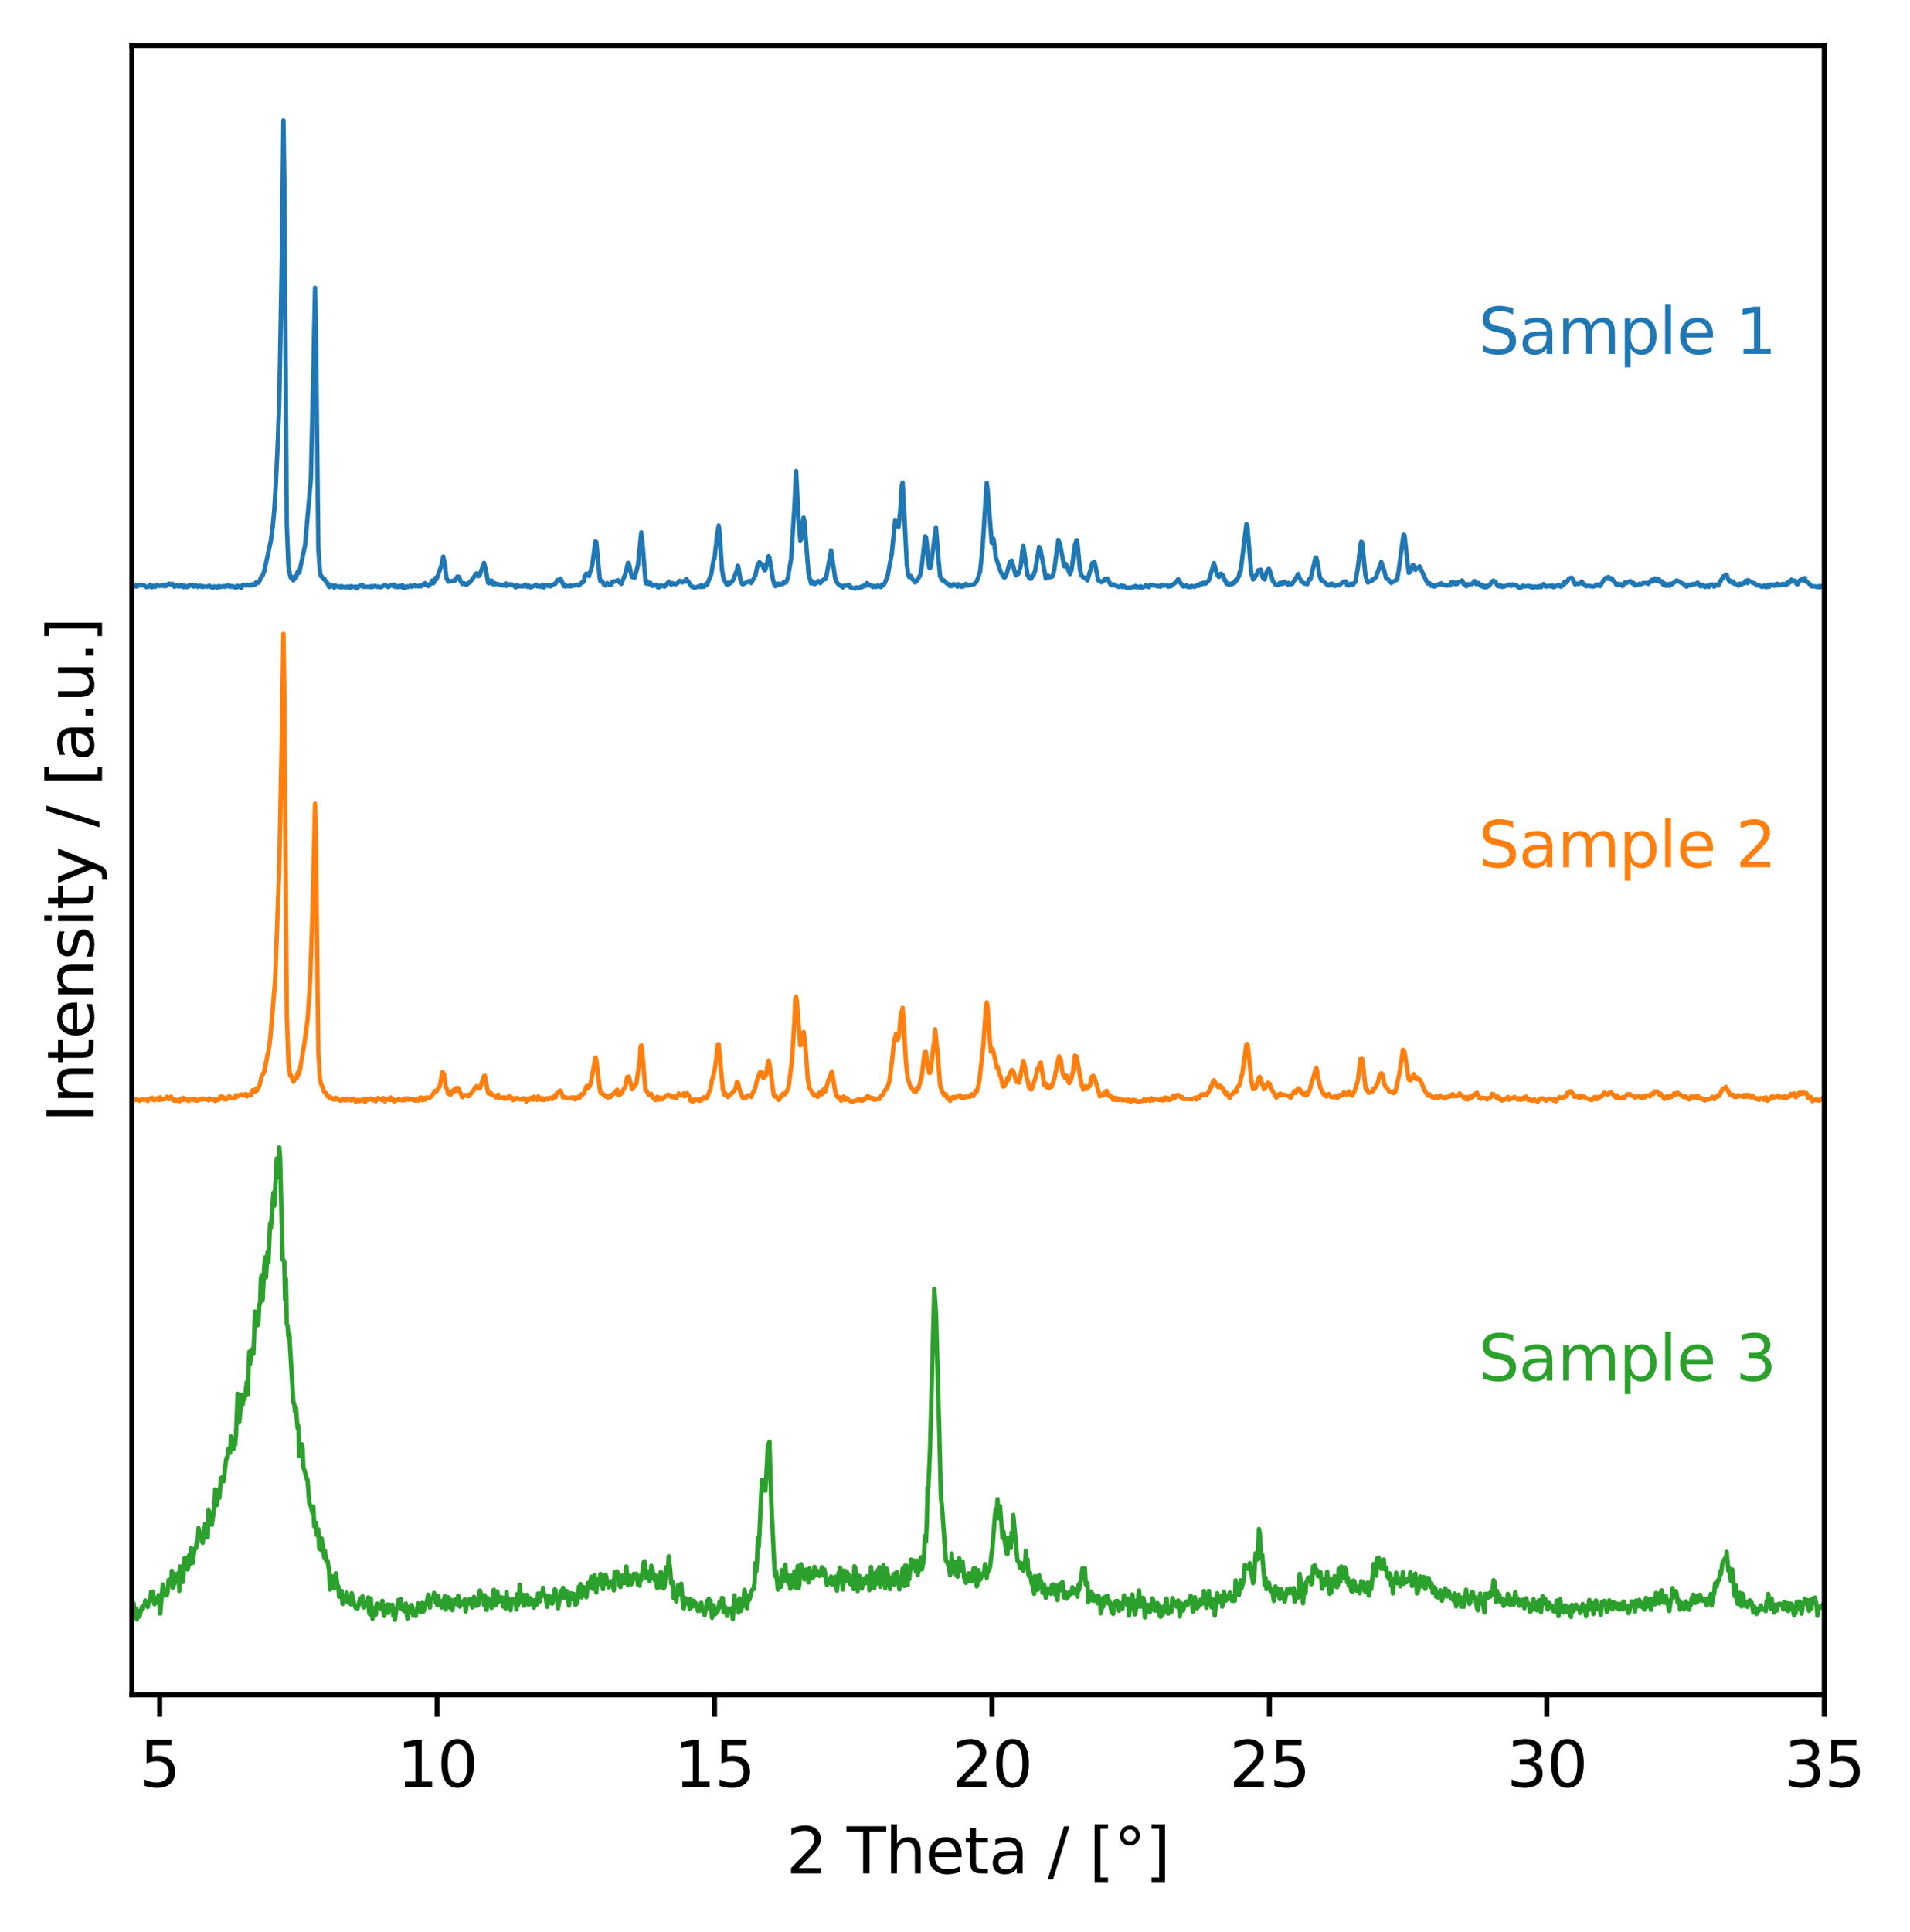 <?xml version="1.0" encoding="utf-8" standalone="no"?>
<!DOCTYPE svg PUBLIC "-//W3C//DTD SVG 1.1//EN"
  "http://www.w3.org/Graphics/SVG/1.1/DTD/svg11.dtd">
<svg xmlns:xlink="http://www.w3.org/1999/xlink" width="302.281pt" height="305.684pt" viewBox="0 0 302.281 305.684" xmlns="http://www.w3.org/2000/svg" version="1.1">
 <defs>
  <style type="text/css">*{stroke-linejoin: round; stroke-linecap: butt}</style>
 </defs>
 <g id="figure_1">
  <g id="patch_1">
   <path d="M 0 305.684 
L 302.281 305.684 
L 302.281 0 
L 0 0 
z
" style="fill: #ffffff"/>
  </g>
  <g id="axes_1">
   <g id="patch_2">
    <path d="M 20.878 268.128 
L 288.718 268.128 
L 288.718 7.2 
L 20.878 7.2 
z
" style="fill: #ffffff"/>
   </g>
   <g id="matplotlib.axis_1">
    <g id="xtick_1">
     <g id="line2d_1">
      <defs>
       <path id="mc740365354" d="M 0 0 
L 0 3.5 
" style="stroke: #000000; stroke-width: 0.8"/>
      </defs>
      <g>
       <use xlink:href="#mc740365354" x="25.269" y="268.128" style="stroke: #000000; stroke-width: 0.8"/>
      </g>
     </g>
     <g id="text_1">
      <!-- 5 -->
      <g transform="translate(22.088 282.726)scale(0.1 -0.1)">
       <defs>
        <path id="DejaVuSans-35" d="M 691 4666 
L 3169 4666 
L 3169 4134 
L 1269 4134 
L 1269 2991 
Q 1406 3038 1543 3061 
Q 1681 3084 1819 3084 
Q 2600 3084 3056 2656 
Q 3513 2228 3513 1497 
Q 3513 744 3044 326 
Q 2575 -91 1722 -91 
Q 1428 -91 1123 -41 
Q 819 9 494 109 
L 494 744 
Q 775 591 1075 516 
Q 1375 441 1709 441 
Q 2250 441 2565 725 
Q 2881 1009 2881 1497 
Q 2881 1984 2565 2268 
Q 2250 2553 1709 2553 
Q 1456 2553 1204 2497 
Q 953 2441 691 2322 
L 691 4666 
z
" transform="scale(0.016)"/>
       </defs>
       <use xlink:href="#DejaVuSans-35"/>
      </g>
     </g>
    </g>
    <g id="xtick_2">
     <g id="line2d_2">
      <g>
       <use xlink:href="#mc740365354" x="69.177" y="268.128" style="stroke: #000000; stroke-width: 0.8"/>
      </g>
     </g>
     <g id="text_2">
      <!-- 10 -->
      <g transform="translate(62.815 282.726)scale(0.1 -0.1)">
       <defs>
        <path id="DejaVuSans-31" d="M 794 531 
L 1825 531 
L 1825 4091 
L 703 3866 
L 703 4441 
L 1819 4666 
L 2450 4666 
L 2450 531 
L 3481 531 
L 3481 0 
L 794 0 
L 794 531 
z
" transform="scale(0.016)"/>
        <path id="DejaVuSans-30" d="M 2034 4250 
Q 1547 4250 1301 3770 
Q 1056 3291 1056 2328 
Q 1056 1369 1301 889 
Q 1547 409 2034 409 
Q 2525 409 2770 889 
Q 3016 1369 3016 2328 
Q 3016 3291 2770 3770 
Q 2525 4250 2034 4250 
z
M 2034 4750 
Q 2819 4750 3233 4129 
Q 3647 3509 3647 2328 
Q 3647 1150 3233 529 
Q 2819 -91 2034 -91 
Q 1250 -91 836 529 
Q 422 1150 422 2328 
Q 422 3509 836 4129 
Q 1250 4750 2034 4750 
z
" transform="scale(0.016)"/>
       </defs>
       <use xlink:href="#DejaVuSans-31"/>
       <use xlink:href="#DejaVuSans-30" x="63.623"/>
      </g>
     </g>
    </g>
    <g id="xtick_3">
     <g id="line2d_3">
      <g>
       <use xlink:href="#mc740365354" x="113.085" y="268.128" style="stroke: #000000; stroke-width: 0.8"/>
      </g>
     </g>
     <g id="text_3">
      <!-- 15 -->
      <g transform="translate(106.723 282.726)scale(0.1 -0.1)">
       <use xlink:href="#DejaVuSans-31"/>
       <use xlink:href="#DejaVuSans-35" x="63.623"/>
      </g>
     </g>
    </g>
    <g id="xtick_4">
     <g id="line2d_4">
      <g>
       <use xlink:href="#mc740365354" x="156.994" y="268.128" style="stroke: #000000; stroke-width: 0.8"/>
      </g>
     </g>
     <g id="text_4">
      <!-- 20 -->
      <g transform="translate(150.631 282.726)scale(0.1 -0.1)">
       <defs>
        <path id="DejaVuSans-32" d="M 1228 531 
L 3431 531 
L 3431 0 
L 469 0 
L 469 531 
Q 828 903 1448 1529 
Q 2069 2156 2228 2338 
Q 2531 2678 2651 2914 
Q 2772 3150 2772 3378 
Q 2772 3750 2511 3984 
Q 2250 4219 1831 4219 
Q 1534 4219 1204 4116 
Q 875 4013 500 3803 
L 500 4441 
Q 881 4594 1212 4672 
Q 1544 4750 1819 4750 
Q 2544 4750 2975 4387 
Q 3406 4025 3406 3419 
Q 3406 3131 3298 2873 
Q 3191 2616 2906 2266 
Q 2828 2175 2409 1742 
Q 1991 1309 1228 531 
z
" transform="scale(0.016)"/>
       </defs>
       <use xlink:href="#DejaVuSans-32"/>
       <use xlink:href="#DejaVuSans-30" x="63.623"/>
      </g>
     </g>
    </g>
    <g id="xtick_5">
     <g id="line2d_5">
      <g>
       <use xlink:href="#mc740365354" x="200.902" y="268.128" style="stroke: #000000; stroke-width: 0.8"/>
      </g>
     </g>
     <g id="text_5">
      <!-- 25 -->
      <g transform="translate(194.539 282.726)scale(0.1 -0.1)">
       <use xlink:href="#DejaVuSans-32"/>
       <use xlink:href="#DejaVuSans-35" x="63.623"/>
      </g>
     </g>
    </g>
    <g id="xtick_6">
     <g id="line2d_6">
      <g>
       <use xlink:href="#mc740365354" x="244.81" y="268.128" style="stroke: #000000; stroke-width: 0.8"/>
      </g>
     </g>
     <g id="text_6">
      <!-- 30 -->
      <g transform="translate(238.447 282.726)scale(0.1 -0.1)">
       <defs>
        <path id="DejaVuSans-33" d="M 2597 2516 
Q 3050 2419 3304 2112 
Q 3559 1806 3559 1356 
Q 3559 666 3084 287 
Q 2609 -91 1734 -91 
Q 1441 -91 1130 -33 
Q 819 25 488 141 
L 488 750 
Q 750 597 1062 519 
Q 1375 441 1716 441 
Q 2309 441 2620 675 
Q 2931 909 2931 1356 
Q 2931 1769 2642 2001 
Q 2353 2234 1838 2234 
L 1294 2234 
L 1294 2753 
L 1863 2753 
Q 2328 2753 2575 2939 
Q 2822 3125 2822 3475 
Q 2822 3834 2567 4026 
Q 2313 4219 1838 4219 
Q 1578 4219 1281 4162 
Q 984 4106 628 3988 
L 628 4550 
Q 988 4650 1302 4700 
Q 1616 4750 1894 4750 
Q 2613 4750 3031 4423 
Q 3450 4097 3450 3541 
Q 3450 3153 3228 2886 
Q 3006 2619 2597 2516 
z
" transform="scale(0.016)"/>
       </defs>
       <use xlink:href="#DejaVuSans-33"/>
       <use xlink:href="#DejaVuSans-30" x="63.623"/>
      </g>
     </g>
    </g>
    <g id="xtick_7">
     <g id="line2d_7">
      <g>
       <use xlink:href="#mc740365354" x="288.718" y="268.128" style="stroke: #000000; stroke-width: 0.8"/>
      </g>
     </g>
     <g id="text_7">
      <!-- 35 -->
      <g transform="translate(282.356 282.726)scale(0.1 -0.1)">
       <use xlink:href="#DejaVuSans-33"/>
       <use xlink:href="#DejaVuSans-35" x="63.623"/>
      </g>
     </g>
    </g>
    <g id="text_8">
     <!-- 2 Theta / [°] -->
     <g transform="translate(124.44 296.405)scale(0.1 -0.1)">
      <defs>
       <path id="DejaVuSans-20" transform="scale(0.016)"/>
       <path id="DejaVuSans-54" d="M -19 4666 
L 3928 4666 
L 3928 4134 
L 2272 4134 
L 2272 0 
L 1638 0 
L 1638 4134 
L -19 4134 
L -19 4666 
z
" transform="scale(0.016)"/>
       <path id="DejaVuSans-68" d="M 3513 2113 
L 3513 0 
L 2938 0 
L 2938 2094 
Q 2938 2591 2744 2837 
Q 2550 3084 2163 3084 
Q 1697 3084 1428 2787 
Q 1159 2491 1159 1978 
L 1159 0 
L 581 0 
L 581 4863 
L 1159 4863 
L 1159 2956 
Q 1366 3272 1645 3428 
Q 1925 3584 2291 3584 
Q 2894 3584 3203 3211 
Q 3513 2838 3513 2113 
z
" transform="scale(0.016)"/>
       <path id="DejaVuSans-65" d="M 3597 1894 
L 3597 1613 
L 953 1613 
Q 991 1019 1311 708 
Q 1631 397 2203 397 
Q 2534 397 2845 478 
Q 3156 559 3463 722 
L 3463 178 
Q 3153 47 2828 -22 
Q 2503 -91 2169 -91 
Q 1331 -91 842 396 
Q 353 884 353 1716 
Q 353 2575 817 3079 
Q 1281 3584 2069 3584 
Q 2775 3584 3186 3129 
Q 3597 2675 3597 1894 
z
M 3022 2063 
Q 3016 2534 2758 2815 
Q 2500 3097 2075 3097 
Q 1594 3097 1305 2825 
Q 1016 2553 972 2059 
L 3022 2063 
z
" transform="scale(0.016)"/>
       <path id="DejaVuSans-74" d="M 1172 4494 
L 1172 3500 
L 2356 3500 
L 2356 3053 
L 1172 3053 
L 1172 1153 
Q 1172 725 1289 603 
Q 1406 481 1766 481 
L 2356 481 
L 2356 0 
L 1766 0 
Q 1100 0 847 248 
Q 594 497 594 1153 
L 594 3053 
L 172 3053 
L 172 3500 
L 594 3500 
L 594 4494 
L 1172 4494 
z
" transform="scale(0.016)"/>
       <path id="DejaVuSans-61" d="M 2194 1759 
Q 1497 1759 1228 1600 
Q 959 1441 959 1056 
Q 959 750 1161 570 
Q 1363 391 1709 391 
Q 2188 391 2477 730 
Q 2766 1069 2766 1631 
L 2766 1759 
L 2194 1759 
z
M 3341 1997 
L 3341 0 
L 2766 0 
L 2766 531 
Q 2569 213 2275 61 
Q 1981 -91 1556 -91 
Q 1019 -91 701 211 
Q 384 513 384 1019 
Q 384 1609 779 1909 
Q 1175 2209 1959 2209 
L 2766 2209 
L 2766 2266 
Q 2766 2663 2505 2880 
Q 2244 3097 1772 3097 
Q 1472 3097 1187 3025 
Q 903 2953 641 2809 
L 641 3341 
Q 956 3463 1253 3523 
Q 1550 3584 1831 3584 
Q 2591 3584 2966 3190 
Q 3341 2797 3341 1997 
z
" transform="scale(0.016)"/>
       <path id="DejaVuSans-2f" d="M 1625 4666 
L 2156 4666 
L 531 -594 
L 0 -594 
L 1625 4666 
z
" transform="scale(0.016)"/>
       <path id="DejaVuSans-5b" d="M 550 4863 
L 1875 4863 
L 1875 4416 
L 1125 4416 
L 1125 -397 
L 1875 -397 
L 1875 -844 
L 550 -844 
L 550 4863 
z
" transform="scale(0.016)"/>
       <path id="DejaVuSans-b0" d="M 1600 4347 
Q 1350 4347 1178 4173 
Q 1006 4000 1006 3750 
Q 1006 3503 1178 3333 
Q 1350 3163 1600 3163 
Q 1850 3163 2022 3333 
Q 2194 3503 2194 3750 
Q 2194 3997 2020 4172 
Q 1847 4347 1600 4347 
z
M 1600 4750 
Q 1800 4750 1984 4673 
Q 2169 4597 2303 4453 
Q 2447 4313 2519 4134 
Q 2591 3956 2591 3750 
Q 2591 3338 2302 3052 
Q 2013 2766 1594 2766 
Q 1172 2766 890 3047 
Q 609 3328 609 3750 
Q 609 4169 896 4459 
Q 1184 4750 1600 4750 
z
" transform="scale(0.016)"/>
       <path id="DejaVuSans-5d" d="M 1947 4863 
L 1947 -844 
L 622 -844 
L 622 -397 
L 1369 -397 
L 1369 4416 
L 622 4416 
L 622 4863 
L 1947 4863 
z
" transform="scale(0.016)"/>
      </defs>
      <use xlink:href="#DejaVuSans-32"/>
      <use xlink:href="#DejaVuSans-20" x="63.623"/>
      <use xlink:href="#DejaVuSans-54" x="95.41"/>
      <use xlink:href="#DejaVuSans-68" x="156.494"/>
      <use xlink:href="#DejaVuSans-65" x="219.873"/>
      <use xlink:href="#DejaVuSans-74" x="281.396"/>
      <use xlink:href="#DejaVuSans-61" x="320.605"/>
      <use xlink:href="#DejaVuSans-20" x="381.885"/>
      <use xlink:href="#DejaVuSans-2f" x="413.672"/>
      <use xlink:href="#DejaVuSans-20" x="447.363"/>
      <use xlink:href="#DejaVuSans-5b" x="479.15"/>
      <use xlink:href="#DejaVuSans-b0" x="518.164"/>
      <use xlink:href="#DejaVuSans-5d" x="568.164"/>
     </g>
    </g>
   </g>
   <g id="matplotlib.axis_2">
    <g id="text_9">
     <!-- Intensity / [a.u.] -->
     <g transform="translate(14.798 177.601)rotate(-90)scale(0.1 -0.1)">
      <defs>
       <path id="DejaVuSans-49" d="M 628 4666 
L 1259 4666 
L 1259 0 
L 628 0 
L 628 4666 
z
" transform="scale(0.016)"/>
       <path id="DejaVuSans-6e" d="M 3513 2113 
L 3513 0 
L 2938 0 
L 2938 2094 
Q 2938 2591 2744 2837 
Q 2550 3084 2163 3084 
Q 1697 3084 1428 2787 
Q 1159 2491 1159 1978 
L 1159 0 
L 581 0 
L 581 3500 
L 1159 3500 
L 1159 2956 
Q 1366 3272 1645 3428 
Q 1925 3584 2291 3584 
Q 2894 3584 3203 3211 
Q 3513 2838 3513 2113 
z
" transform="scale(0.016)"/>
       <path id="DejaVuSans-73" d="M 2834 3397 
L 2834 2853 
Q 2591 2978 2328 3040 
Q 2066 3103 1784 3103 
Q 1356 3103 1142 2972 
Q 928 2841 928 2578 
Q 928 2378 1081 2264 
Q 1234 2150 1697 2047 
L 1894 2003 
Q 2506 1872 2764 1633 
Q 3022 1394 3022 966 
Q 3022 478 2636 193 
Q 2250 -91 1575 -91 
Q 1294 -91 989 -36 
Q 684 19 347 128 
L 347 722 
Q 666 556 975 473 
Q 1284 391 1588 391 
Q 1994 391 2212 530 
Q 2431 669 2431 922 
Q 2431 1156 2273 1281 
Q 2116 1406 1581 1522 
L 1381 1569 
Q 847 1681 609 1914 
Q 372 2147 372 2553 
Q 372 3047 722 3315 
Q 1072 3584 1716 3584 
Q 2034 3584 2315 3537 
Q 2597 3491 2834 3397 
z
" transform="scale(0.016)"/>
       <path id="DejaVuSans-69" d="M 603 3500 
L 1178 3500 
L 1178 0 
L 603 0 
L 603 3500 
z
M 603 4863 
L 1178 4863 
L 1178 4134 
L 603 4134 
L 603 4863 
z
" transform="scale(0.016)"/>
       <path id="DejaVuSans-79" d="M 2059 -325 
Q 1816 -950 1584 -1140 
Q 1353 -1331 966 -1331 
L 506 -1331 
L 506 -850 
L 844 -850 
Q 1081 -850 1212 -737 
Q 1344 -625 1503 -206 
L 1606 56 
L 191 3500 
L 800 3500 
L 1894 763 
L 2988 3500 
L 3597 3500 
L 2059 -325 
z
" transform="scale(0.016)"/>
       <path id="DejaVuSans-2e" d="M 684 794 
L 1344 794 
L 1344 0 
L 684 0 
L 684 794 
z
" transform="scale(0.016)"/>
       <path id="DejaVuSans-75" d="M 544 1381 
L 544 3500 
L 1119 3500 
L 1119 1403 
Q 1119 906 1312 657 
Q 1506 409 1894 409 
Q 2359 409 2629 706 
Q 2900 1003 2900 1516 
L 2900 3500 
L 3475 3500 
L 3475 0 
L 2900 0 
L 2900 538 
Q 2691 219 2414 64 
Q 2138 -91 1772 -91 
Q 1169 -91 856 284 
Q 544 659 544 1381 
z
M 1991 3584 
L 1991 3584 
z
" transform="scale(0.016)"/>
      </defs>
      <use xlink:href="#DejaVuSans-49"/>
      <use xlink:href="#DejaVuSans-6e" x="29.492"/>
      <use xlink:href="#DejaVuSans-74" x="92.871"/>
      <use xlink:href="#DejaVuSans-65" x="132.08"/>
      <use xlink:href="#DejaVuSans-6e" x="193.604"/>
      <use xlink:href="#DejaVuSans-73" x="256.982"/>
      <use xlink:href="#DejaVuSans-69" x="309.082"/>
      <use xlink:href="#DejaVuSans-74" x="336.865"/>
      <use xlink:href="#DejaVuSans-79" x="376.074"/>
      <use xlink:href="#DejaVuSans-20" x="435.254"/>
      <use xlink:href="#DejaVuSans-2f" x="467.041"/>
      <use xlink:href="#DejaVuSans-20" x="500.732"/>
      <use xlink:href="#DejaVuSans-5b" x="532.52"/>
      <use xlink:href="#DejaVuSans-61" x="571.533"/>
      <use xlink:href="#DejaVuSans-2e" x="632.812"/>
      <use xlink:href="#DejaVuSans-75" x="664.6"/>
      <use xlink:href="#DejaVuSans-2e" x="727.979"/>
      <use xlink:href="#DejaVuSans-5d" x="759.766"/>
     </g>
    </g>
   </g>
   <g id="line2d_8">
    <path d="M 20.878 92.71 
L 21.01 92.596 
L 21.273 92.786 
L 21.405 92.599 
L 21.537 92.631 
L 21.668 92.799 
L 21.932 92.55 
L 22.854 92.629 
L 23.117 92.871 
L 23.513 92.832 
L 23.776 92.521 
L 23.908 92.626 
L 24.04 92.919 
L 24.303 92.67 
L 24.566 92.85 
L 24.83 92.559 
L 25.225 92.708 
L 25.488 92.647 
L 25.752 92.576 
L 25.884 92.723 
L 26.015 92.703 
L 26.147 92.516 
L 26.279 92.715 
L 26.674 92.394 
L 26.806 92.342 
L 27.069 92.501 
L 27.333 92.388 
L 27.596 92.839 
L 27.728 92.693 
L 27.86 92.715 
L 27.991 92.58 
L 28.255 92.78 
L 28.386 92.646 
L 28.518 92.782 
L 28.65 92.564 
L 28.913 92.659 
L 29.045 92.89 
L 29.177 92.651 
L 29.308 92.662 
L 29.572 92.904 
L 29.835 92.801 
L 29.967 92.573 
L 30.362 92.638 
L 30.494 92.545 
L 30.626 92.796 
L 31.021 92.6 
L 31.284 92.853 
L 31.68 92.636 
L 31.811 92.815 
L 31.943 92.742 
L 32.075 92.879 
L 32.206 92.765 
L 32.733 92.831 
L 33.129 92.656 
L 33.26 92.835 
L 33.524 92.878 
L 33.655 93.015 
L 33.919 92.766 
L 34.051 92.871 
L 34.182 92.83 
L 34.314 92.998 
L 34.577 92.729 
L 34.709 92.897 
L 34.841 92.762 
L 35.104 92.847 
L 35.368 92.734 
L 35.5 92.735 
L 35.631 92.861 
L 36.026 92.581 
L 36.29 92.813 
L 36.422 92.667 
L 36.553 92.825 
L 36.817 92.722 
L 37.08 92.943 
L 37.212 92.954 
L 37.344 92.778 
L 37.475 92.946 
L 37.607 92.675 
L 38.002 92.865 
L 38.134 93.012 
L 38.397 92.544 
L 39.056 92.62 
L 39.188 92.537 
L 39.583 92.644 
L 39.846 92.457 
L 39.978 92.625 
L 40.373 92.491 
L 40.505 92.147 
L 40.9 92.221 
L 41.032 92.013 
L 41.295 91.345 
L 41.559 91.054 
L 41.822 90.376 
L 42.876 85.478 
L 43.14 83.473 
L 43.403 80.747 
L 43.666 76.192 
L 43.93 70.656 
L 44.193 63.625 
L 44.589 41.479 
L 44.852 19.06 
L 44.984 28.117 
L 45.379 82.908 
L 45.642 89.593 
L 45.906 91.076 
L 46.038 91.451 
L 46.169 91.273 
L 46.433 91.826 
L 46.564 91.261 
L 46.828 91.469 
L 47.091 90.496 
L 47.355 90.62 
L 48.277 86.28 
L 49.199 75.806 
L 49.594 58.431 
L 49.858 45.538 
L 49.989 52.045 
L 50.384 86.828 
L 50.648 90.513 
L 50.78 91.139 
L 50.911 91.19 
L 51.175 91.605 
L 51.307 91.52 
L 51.57 92.051 
L 51.702 92.049 
L 52.097 92.871 
L 52.229 92.493 
L 52.492 92.7 
L 52.624 92.646 
L 52.755 92.728 
L 52.887 92.988 
L 53.019 92.611 
L 53.546 92.856 
L 53.678 92.802 
L 53.809 92.895 
L 53.941 92.737 
L 54.073 92.965 
L 54.204 92.776 
L 54.731 92.948 
L 54.995 92.778 
L 55.39 92.994 
L 55.522 92.741 
L 55.917 92.863 
L 56.312 92.807 
L 56.444 93.067 
L 56.971 92.612 
L 57.234 92.735 
L 57.366 92.567 
L 57.498 92.837 
L 58.551 92.827 
L 58.683 92.899 
L 58.815 92.721 
L 58.947 92.876 
L 59.342 92.695 
L 59.605 92.85 
L 59.869 92.774 
L 60.132 92.918 
L 60.396 92.854 
L 60.659 92.664 
L 60.791 92.673 
L 60.922 92.547 
L 61.186 92.764 
L 61.318 92.711 
L 61.449 92.887 
L 61.844 92.561 
L 62.108 92.632 
L 62.24 92.746 
L 62.371 92.515 
L 62.635 92.879 
L 62.767 92.753 
L 63.03 92.908 
L 63.162 92.677 
L 63.557 92.894 
L 63.689 92.57 
L 63.952 93.038 
L 64.084 92.902 
L 64.216 92.807 
L 64.347 92.921 
L 64.479 92.764 
L 64.611 92.857 
L 64.874 92.709 
L 65.006 92.636 
L 65.138 92.833 
L 65.401 92.717 
L 65.664 92.591 
L 65.796 92.757 
L 65.928 92.673 
L 66.191 92.755 
L 66.455 92.608 
L 66.587 92.774 
L 67.245 92.26 
L 67.377 92.552 
L 67.509 92.447 
L 67.772 92.718 
L 68.167 92.309 
L 68.431 91.838 
L 68.562 92.297 
L 68.694 92.15 
L 68.958 91.408 
L 69.089 91.637 
L 69.88 89.41 
L 70.143 88.051 
L 70.407 89.294 
L 70.67 91.549 
L 70.802 91.695 
L 70.933 92.019 
L 71.329 91.945 
L 71.987 91.87 
L 72.119 91.557 
L 72.251 91.609 
L 72.382 91.212 
L 72.646 91.274 
L 72.909 91.952 
L 73.173 92.391 
L 73.436 92.265 
L 73.7 92.494 
L 73.831 92.379 
L 73.963 92.431 
L 74.227 92.159 
L 74.358 92.17 
L 75.412 90.706 
L 75.544 90.779 
L 75.676 91.144 
L 75.807 91.123 
L 75.939 90.925 
L 76.598 89.054 
L 76.861 90.047 
L 77.125 91.509 
L 77.256 92.209 
L 77.388 92.292 
L 77.52 91.927 
L 77.651 91.979 
L 77.783 91.833 
L 78.047 92.438 
L 78.178 92.198 
L 78.31 92.438 
L 78.442 92.323 
L 79.364 92.574 
L 79.891 92.647 
L 80.022 92.292 
L 80.154 92.689 
L 80.418 92.438 
L 80.549 92.428 
L 80.813 92.553 
L 80.945 92.439 
L 81.208 92.648 
L 81.471 92.679 
L 81.603 92.94 
L 81.867 92.554 
L 81.998 92.763 
L 82.262 92.742 
L 82.789 92.774 
L 83.052 92.534 
L 83.184 92.524 
L 83.447 92.838 
L 83.711 92.629 
L 83.974 92.953 
L 84.896 92.505 
L 85.028 92.767 
L 85.291 92.725 
L 85.555 92.841 
L 85.818 92.528 
L 86.082 92.957 
L 86.214 92.612 
L 86.477 92.592 
L 86.74 92.707 
L 87.004 92.551 
L 87.136 92.76 
L 87.531 92.458 
L 87.926 92.333 
L 88.189 91.77 
L 88.321 91.864 
L 88.716 91.552 
L 89.243 92.733 
L 89.375 92.504 
L 89.507 92.796 
L 89.638 92.692 
L 90.165 92.767 
L 90.297 92.61 
L 90.429 92.746 
L 91.219 92.529 
L 91.614 92.644 
L 92.141 92.102 
L 92.273 92.123 
L 92.405 91.967 
L 92.536 91.131 
L 92.668 91.09 
L 92.8 90.735 
L 93.195 91.133 
L 93.59 89.943 
L 93.722 89.452 
L 94.249 85.65 
L 94.38 85.776 
L 94.907 91.365 
L 95.039 91.982 
L 95.303 91.93 
L 95.566 92.453 
L 95.698 92.443 
L 95.829 92.631 
L 96.093 92.245 
L 96.488 92.579 
L 96.751 92.506 
L 96.883 92.078 
L 97.015 92.152 
L 97.147 91.985 
L 97.41 91.964 
L 97.805 91.787 
L 98.069 92.184 
L 98.2 92.09 
L 98.332 92.382 
L 98.991 90.732 
L 99.386 89.051 
L 99.518 89.134 
L 99.913 90.931 
L 100.045 91.297 
L 100.44 91.401 
L 100.967 89.406 
L 101.362 85.405 
L 101.494 84.224 
L 101.757 86.867 
L 102.152 91.913 
L 102.284 92.33 
L 102.416 91.965 
L 102.679 92.414 
L 102.811 92.215 
L 102.943 92.225 
L 103.206 92.695 
L 103.865 92.538 
L 104.128 92.924 
L 104.26 92.945 
L 104.392 92.642 
L 104.523 92.788 
L 104.787 92.631 
L 105.182 92.808 
L 105.445 92.484 
L 105.84 92.024 
L 106.236 92.514 
L 106.367 92.253 
L 106.894 92.461 
L 107.289 92.21 
L 107.553 91.886 
L 107.816 92.021 
L 107.948 92.146 
L 108.08 91.958 
L 108.475 92.02 
L 108.607 91.581 
L 109.397 92.687 
L 109.529 92.864 
L 109.792 92.863 
L 109.924 93.02 
L 110.187 92.915 
L 110.714 92.736 
L 110.846 92.871 
L 110.978 92.579 
L 111.109 92.84 
L 111.241 92.693 
L 111.373 92.839 
L 111.505 92.745 
L 111.768 92.347 
L 111.9 92.514 
L 112.558 90.851 
L 112.954 88.468 
L 113.085 88.353 
L 113.481 84.748 
L 113.744 83.149 
L 113.876 84.109 
L 114.271 90.157 
L 114.534 91.639 
L 115.061 92.557 
L 115.193 92.191 
L 115.325 92.451 
L 115.456 92.221 
L 115.588 92.283 
L 115.983 91.864 
L 116.642 90.19 
L 116.774 89.5 
L 116.905 89.98 
L 117.169 91.661 
L 117.432 92.36 
L 117.564 92.453 
L 118.618 91.895 
L 118.881 92.238 
L 119.54 91.065 
L 119.935 89.225 
L 120.067 89.266 
L 120.198 88.941 
L 120.33 89.39 
L 120.594 89.211 
L 120.857 89.909 
L 120.989 90.222 
L 121.121 90.159 
L 121.647 87.983 
L 121.779 88.264 
L 122.306 91.604 
L 122.57 92.543 
L 122.701 92.73 
L 122.833 92.458 
L 122.965 92.478 
L 123.096 92.331 
L 123.228 92.581 
L 123.36 92.371 
L 123.755 92.452 
L 123.887 92.358 
L 124.018 92.096 
L 124.15 92.241 
L 124.414 92.114 
L 124.677 91.475 
L 125.204 88.422 
L 125.731 80.135 
L 125.994 74.534 
L 126.39 82.199 
L 126.653 85.519 
L 126.785 85.372 
L 126.916 84.567 
L 127.18 81.891 
L 127.312 82.538 
L 127.97 90.797 
L 128.365 92.309 
L 128.629 91.942 
L 128.892 92.421 
L 129.024 92.389 
L 129.419 92.011 
L 129.551 91.906 
L 129.814 92.259 
L 130.21 91.798 
L 130.473 91.587 
L 130.605 91.639 
L 130.736 91.398 
L 131.527 87.08 
L 131.922 89.815 
L 132.185 91.559 
L 132.449 92.174 
L 132.712 92.455 
L 133.107 92.736 
L 133.371 92.934 
L 133.503 92.662 
L 134.03 92.661 
L 134.161 92.587 
L 134.293 92.712 
L 134.425 92.576 
L 134.556 92.91 
L 135.347 93.108 
L 135.479 92.931 
L 136.005 93.014 
L 136.269 92.805 
L 136.401 92.92 
L 136.664 92.649 
L 136.927 92.723 
L 137.191 92.253 
L 137.718 92.661 
L 137.85 92.547 
L 138.113 92.882 
L 138.245 92.694 
L 138.64 92.862 
L 138.903 92.623 
L 139.035 92.811 
L 139.299 92.77 
L 139.43 92.875 
L 139.562 92.499 
L 139.694 92.656 
L 139.825 92.615 
L 140.089 92.125 
L 140.484 91.071 
L 141.143 87.522 
L 141.67 82.259 
L 141.933 82.971 
L 142.196 83.358 
L 142.46 80.998 
L 142.723 76.727 
L 142.855 76.362 
L 143.514 89.38 
L 143.777 91.053 
L 143.909 91.314 
L 144.172 91.158 
L 144.436 91.713 
L 144.699 91.912 
L 144.831 92.153 
L 144.963 91.861 
L 145.094 91.945 
L 145.49 91.225 
L 145.621 91.059 
L 145.885 89.524 
L 146.412 84.866 
L 146.543 84.96 
L 146.675 85.943 
L 146.939 88.994 
L 147.07 89.819 
L 147.202 89.882 
L 147.334 89.454 
L 148.124 83.428 
L 148.519 88.349 
L 148.783 91.159 
L 149.178 91.859 
L 149.31 91.776 
L 149.836 92.309 
L 150.232 92.476 
L 150.363 92.737 
L 150.495 92.538 
L 150.627 92.726 
L 150.759 92.643 
L 150.89 92.413 
L 151.022 92.58 
L 151.154 92.465 
L 151.549 92.819 
L 151.681 92.422 
L 152.076 92.683 
L 152.208 92.839 
L 152.339 92.776 
L 152.471 92.578 
L 152.603 92.734 
L 152.866 92.378 
L 153.13 92.649 
L 154.183 92.405 
L 154.579 91.975 
L 154.842 91.233 
L 155.105 90.458 
L 155.501 86.623 
L 156.159 76.392 
L 156.291 77.363 
L 156.95 85.883 
L 157.213 85.223 
L 157.345 85.922 
L 157.608 88.166 
L 158.399 90.542 
L 158.925 91.384 
L 159.057 91.32 
L 159.321 90.774 
L 159.848 88.858 
L 160.111 88.699 
L 160.638 90.595 
L 160.77 91.011 
L 161.165 90.777 
L 161.56 89.478 
L 161.823 87.041 
L 161.955 86.371 
L 162.219 88.196 
L 162.614 91.001 
L 162.746 91.094 
L 162.877 91.468 
L 163.141 91.591 
L 163.536 91.001 
L 163.799 90.392 
L 164.326 87.241 
L 164.458 86.529 
L 164.721 87.204 
L 165.512 91.519 
L 165.907 91.085 
L 166.039 91.365 
L 166.566 91.201 
L 166.829 90.289 
L 167.488 85.422 
L 167.619 85.755 
L 167.751 86.004 
L 168.41 89.588 
L 168.541 89.168 
L 168.673 89.219 
L 169.332 90.829 
L 169.595 90.115 
L 170.122 86.201 
L 170.386 85.455 
L 170.517 85.903 
L 170.912 90.003 
L 171.176 91.107 
L 171.571 91.404 
L 171.703 91.382 
L 172.098 91.836 
L 172.888 89.058 
L 173.02 89.109 
L 173.152 88.877 
L 173.283 89.137 
L 173.81 91.815 
L 174.337 92.112 
L 174.469 91.912 
L 174.601 91.932 
L 174.732 91.826 
L 174.864 91.574 
L 174.996 91.698 
L 175.259 91.549 
L 175.786 92.526 
L 176.05 92.597 
L 176.181 92.429 
L 176.445 92.615 
L 177.103 92.86 
L 177.499 92.617 
L 177.63 92.878 
L 177.894 92.72 
L 178.289 93.02 
L 178.684 92.946 
L 178.816 93.029 
L 179.343 92.828 
L 179.475 92.891 
L 179.738 92.692 
L 179.87 92.911 
L 180.133 92.848 
L 180.265 92.848 
L 180.397 92.994 
L 180.528 92.754 
L 180.792 92.983 
L 181.055 92.837 
L 181.187 92.796 
L 181.319 92.576 
L 181.582 92.796 
L 181.846 92.89 
L 181.977 92.577 
L 182.504 92.579 
L 183.295 92.78 
L 183.426 92.676 
L 183.69 92.813 
L 183.821 92.532 
L 184.085 92.648 
L 184.744 92.631 
L 184.875 92.831 
L 185.139 92.624 
L 185.27 92.771 
L 186.192 92.047 
L 186.456 91.61 
L 186.719 92.072 
L 187.246 92.777 
L 187.378 92.663 
L 187.641 92.759 
L 187.773 92.604 
L 188.037 92.878 
L 188.3 92.797 
L 188.432 92.893 
L 188.564 92.685 
L 188.827 92.761 
L 188.959 92.846 
L 189.222 92.713 
L 189.354 92.735 
L 189.486 92.549 
L 189.749 92.666 
L 189.881 92.375 
L 190.144 92.451 
L 190.276 92.244 
L 190.408 92.36 
L 190.539 92.174 
L 190.803 92.344 
L 191.33 91.817 
L 192.12 89.08 
L 192.647 91.019 
L 192.779 91.031 
L 192.91 91.283 
L 193.042 91.211 
L 193.174 90.764 
L 193.569 91.061 
L 193.833 91.848 
L 193.964 91.86 
L 194.096 92.384 
L 194.228 92.333 
L 194.491 92.514 
L 194.623 92.349 
L 194.886 92.488 
L 195.018 92.26 
L 195.15 92.334 
L 195.281 92.127 
L 195.413 92.191 
L 195.545 91.786 
L 195.677 91.85 
L 196.072 91.144 
L 196.204 90.467 
L 196.335 90.427 
L 197.257 82.937 
L 197.389 83.127 
L 197.653 86.306 
L 198.048 90.865 
L 198.179 91.128 
L 198.311 91.683 
L 198.706 91.186 
L 198.97 90.646 
L 199.101 90.229 
L 199.233 90.346 
L 199.497 90.119 
L 199.892 91.481 
L 200.024 91.503 
L 200.155 91.682 
L 200.419 90.588 
L 200.682 90.089 
L 200.814 89.997 
L 200.946 90.238 
L 201.473 92.009 
L 201.604 92.104 
L 201.868 92.493 
L 202.263 92.591 
L 202.526 92.238 
L 202.79 92.418 
L 202.922 92.138 
L 203.185 92.317 
L 203.317 92.047 
L 203.58 92.227 
L 203.712 92.27 
L 203.844 92.542 
L 203.975 92.24 
L 204.239 92.462 
L 204.37 92.348 
L 204.502 92.391 
L 205.293 91.122 
L 205.424 90.81 
L 205.688 91.459 
L 205.951 91.973 
L 206.478 92.352 
L 206.61 92.301 
L 206.873 92.449 
L 207.137 91.792 
L 207.268 91.542 
L 207.4 91.647 
L 208.19 88.183 
L 208.322 88.246 
L 208.454 88.758 
L 208.849 91.131 
L 209.113 91.853 
L 209.244 91.77 
L 210.035 92.504 
L 210.166 92.63 
L 210.43 92.484 
L 210.562 92.599 
L 210.693 92.317 
L 210.825 92.579 
L 210.957 92.401 
L 211.22 92.715 
L 211.615 92.57 
L 211.879 92.612 
L 212.669 92.017 
L 212.801 92.111 
L 212.933 91.975 
L 213.064 92.048 
L 213.196 92.581 
L 213.328 92.643 
L 213.459 92.434 
L 213.591 92.58 
L 213.723 92.528 
L 213.855 92.33 
L 214.118 92.528 
L 214.513 92.026 
L 214.908 89.758 
L 215.304 86.258 
L 215.435 85.724 
L 215.567 85.839 
L 216.094 90.998 
L 216.357 91.979 
L 216.489 92.166 
L 216.884 91.904 
L 217.148 91.871 
L 217.279 91.63 
L 217.411 91.671 
L 217.675 91.388 
L 217.806 91.179 
L 218.597 88.897 
L 218.728 89.241 
L 218.86 90.003 
L 218.992 90.044 
L 219.387 91.556 
L 219.651 91.606 
L 220.177 92.229 
L 220.441 92.06 
L 221.1 91.689 
L 221.363 90.235 
L 222.022 85.267 
L 222.153 84.607 
L 222.285 84.721 
L 222.68 88.321 
L 222.944 90.627 
L 223.207 90.499 
L 223.602 89.367 
L 223.734 89.502 
L 223.997 90.157 
L 224.261 89.872 
L 224.393 89.933 
L 224.656 89.596 
L 225.842 92.131 
L 225.973 92.338 
L 226.237 92.252 
L 226.5 92.687 
L 226.632 92.696 
L 226.764 92.569 
L 226.895 92.818 
L 227.027 92.67 
L 227.159 92.763 
L 227.422 92.55 
L 227.817 92.378 
L 227.949 92.481 
L 228.081 92.281 
L 228.344 92.517 
L 228.608 92.566 
L 228.871 92.646 
L 229.266 92.589 
L 229.53 92.617 
L 229.662 92.134 
L 230.057 92.139 
L 230.32 92.428 
L 230.452 92.176 
L 230.584 92.404 
L 230.715 92.13 
L 230.847 92.15 
L 231.111 92.031 
L 231.242 92.04 
L 231.374 91.839 
L 231.506 92.026 
L 231.637 92.41 
L 231.901 92.428 
L 232.033 92.739 
L 232.164 92.696 
L 232.296 92.422 
L 232.428 92.494 
L 232.823 92.394 
L 232.955 92.424 
L 233.218 92.107 
L 233.35 91.927 
L 233.482 92.009 
L 233.613 92.394 
L 234.009 92.232 
L 234.272 92.667 
L 234.404 92.718 
L 234.535 92.549 
L 234.667 92.568 
L 234.799 92.911 
L 235.062 92.709 
L 235.194 92.947 
L 235.326 92.685 
L 235.589 92.754 
L 236.248 91.91 
L 236.38 91.867 
L 236.511 92.053 
L 236.643 92.01 
L 237.038 92.726 
L 237.17 92.62 
L 237.302 92.775 
L 237.433 92.575 
L 237.697 92.854 
L 237.829 92.727 
L 237.96 92.83 
L 238.882 92.464 
L 239.146 92.712 
L 239.409 92.458 
L 239.804 92.642 
L 239.936 92.547 
L 240.2 92.847 
L 240.331 92.815 
L 240.463 93.001 
L 240.595 92.906 
L 240.726 92.967 
L 240.99 92.641 
L 241.253 92.795 
L 241.912 92.675 
L 242.175 92.86 
L 242.307 92.734 
L 242.439 92.785 
L 242.571 93.003 
L 242.834 92.772 
L 242.966 92.896 
L 243.229 92.81 
L 243.361 92.956 
L 243.624 92.714 
L 243.888 92.91 
L 244.283 92.406 
L 244.415 92.656 
L 244.546 92.655 
L 244.678 92.822 
L 244.942 92.705 
L 245.205 92.735 
L 245.337 92.661 
L 245.469 92.765 
L 245.732 92.628 
L 245.864 92.909 
L 246.391 92.645 
L 246.522 92.655 
L 246.654 92.55 
L 246.918 92.789 
L 247.049 92.83 
L 247.313 92.432 
L 247.444 92.578 
L 247.576 92.076 
L 247.708 92.253 
L 247.971 92.127 
L 248.235 91.624 
L 248.63 91.404 
L 248.762 91.424 
L 249.289 92.467 
L 249.42 92.299 
L 249.815 92.403 
L 250.211 92.151 
L 250.342 91.994 
L 250.474 92.391 
L 250.606 92.317 
L 251.001 92.745 
L 251.396 92.661 
L 252.055 92.816 
L 252.45 92.711 
L 252.582 92.513 
L 252.845 92.659 
L 252.977 92.481 
L 253.24 92.721 
L 253.767 91.843 
L 254.162 91.404 
L 254.426 91.571 
L 254.558 91.278 
L 254.953 91.675 
L 255.084 91.477 
L 255.348 91.936 
L 255.48 92.02 
L 255.875 92.584 
L 256.138 92.354 
L 256.27 92.542 
L 256.533 92.427 
L 256.797 92.709 
L 257.192 92.125 
L 257.455 92.229 
L 257.982 91.927 
L 258.378 92.334 
L 258.509 92.209 
L 258.773 92.617 
L 258.904 92.638 
L 259.036 92.471 
L 259.3 92.492 
L 259.431 92.366 
L 259.695 92.45 
L 260.09 92.221 
L 260.617 92.253 
L 260.749 92.222 
L 260.88 92.389 
L 261.407 91.732 
L 261.539 92.003 
L 261.671 91.92 
L 261.934 91.513 
L 262.066 91.576 
L 262.198 91.91 
L 262.461 91.618 
L 262.593 91.733 
L 262.724 92.089 
L 262.988 91.953 
L 263.251 92.539 
L 263.383 92.267 
L 263.647 92.686 
L 264.042 92.404 
L 264.173 92.687 
L 264.437 92.332 
L 264.569 92.457 
L 265.359 91.822 
L 266.413 92.388 
L 266.544 92.409 
L 266.676 92.691 
L 266.808 92.702 
L 266.94 92.828 
L 267.203 92.515 
L 267.467 92.641 
L 267.862 92.391 
L 267.993 92.496 
L 268.389 92.35 
L 268.52 92.372 
L 268.652 92.163 
L 269.047 92.644 
L 269.179 92.78 
L 269.311 92.53 
L 269.574 92.583 
L 269.838 92.876 
L 270.101 92.668 
L 270.364 92.856 
L 270.496 92.825 
L 270.628 92.523 
L 271.023 92.471 
L 271.287 92.817 
L 271.418 92.493 
L 271.682 92.598 
L 271.813 92.463 
L 271.945 92.63 
L 272.209 92.151 
L 272.472 91.608 
L 272.604 91.535 
L 272.736 91.18 
L 272.867 91.17 
L 273.131 90.952 
L 273.262 90.952 
L 273.526 91.715 
L 273.789 92.071 
L 273.921 91.883 
L 274.185 92.198 
L 274.316 92.02 
L 274.448 92.355 
L 274.711 92.377 
L 275.107 92.649 
L 275.238 92.566 
L 275.37 92.347 
L 275.633 92.484 
L 275.897 92.255 
L 276.029 92.286 
L 276.292 91.869 
L 276.556 92.246 
L 276.687 91.776 
L 276.951 91.986 
L 277.873 92.407 
L 278.005 92.616 
L 278.4 92.575 
L 278.663 92.775 
L 278.927 92.859 
L 279.19 92.63 
L 279.453 92.871 
L 279.585 92.882 
L 279.717 92.601 
L 279.98 92.852 
L 280.244 92.508 
L 280.507 92.488 
L 280.639 92.52 
L 280.771 92.677 
L 280.902 92.458 
L 281.034 92.616 
L 281.298 92.355 
L 281.429 92.638 
L 281.693 92.472 
L 281.825 92.587 
L 281.956 92.431 
L 282.088 92.494 
L 282.351 92.391 
L 282.615 92.611 
L 282.878 92.142 
L 283.01 92.362 
L 283.274 91.903 
L 283.405 92.071 
L 283.537 91.685 
L 283.669 91.936 
L 284.064 91.865 
L 284.327 92.399 
L 284.459 92.451 
L 284.854 91.816 
L 284.986 91.722 
L 285.118 91.786 
L 285.249 91.567 
L 285.381 91.63 
L 285.513 91.871 
L 285.645 91.454 
L 285.776 91.966 
L 286.171 92.198 
L 286.567 92.597 
L 286.698 92.765 
L 287.225 92.767 
L 287.62 92.884 
L 287.752 92.749 
L 288.016 92.949 
L 288.147 92.72 
L 288.411 92.753 
L 288.806 92.838 
L 288.806 92.838 
" clip-path="url(#p09511d118a)" style="fill: none; stroke: #1f77b4; stroke-width: 0.7; stroke-linecap: square"/>
   </g>
   <g id="line2d_9">
    <path d="M 20.878 173.872 
L 21.01 173.781 
L 21.273 174.08 
L 21.405 173.921 
L 21.537 174.017 
L 21.668 173.953 
L 22.064 174.16 
L 22.327 173.951 
L 22.722 173.984 
L 22.986 173.989 
L 23.117 173.978 
L 23.381 174.183 
L 23.644 173.88 
L 24.04 173.687 
L 24.171 173.956 
L 24.303 173.945 
L 24.435 174.068 
L 24.698 173.845 
L 24.83 173.767 
L 25.093 174.039 
L 25.357 173.602 
L 25.488 173.992 
L 26.279 173.805 
L 26.411 173.527 
L 26.542 173.583 
L 26.674 173.892 
L 27.069 173.511 
L 27.333 174.01 
L 27.464 173.866 
L 27.596 174.162 
L 27.728 173.937 
L 27.991 174.155 
L 28.255 173.999 
L 28.386 174.215 
L 28.518 174.191 
L 28.65 173.819 
L 28.782 173.995 
L 28.913 173.97 
L 29.045 173.692 
L 29.177 174.015 
L 29.44 173.885 
L 29.835 174.186 
L 29.967 173.934 
L 30.099 173.99 
L 30.494 173.876 
L 30.626 173.864 
L 30.757 174.08 
L 30.889 173.842 
L 31.153 174.14 
L 31.811 173.816 
L 31.943 173.992 
L 32.206 173.809 
L 32.47 173.92 
L 32.733 173.91 
L 32.865 173.912 
L 32.997 174.088 
L 33.129 173.769 
L 33.392 173.946 
L 33.655 173.99 
L 33.919 173.873 
L 34.051 174.196 
L 34.314 173.945 
L 34.577 174.042 
L 34.841 173.551 
L 34.973 173.473 
L 35.104 173.648 
L 35.236 173.529 
L 35.368 173.892 
L 35.631 173.708 
L 35.763 173.963 
L 36.29 173.421 
L 36.553 173.677 
L 36.817 173.787 
L 37.08 173.696 
L 37.212 173.697 
L 37.344 173.257 
L 37.607 173.46 
L 38.002 173.196 
L 38.266 173.171 
L 38.397 173.306 
L 38.924 173.096 
L 39.056 173.47 
L 39.188 173.204 
L 39.715 173.287 
L 39.978 172.486 
L 40.242 172.768 
L 40.373 172.648 
L 40.505 172.247 
L 40.637 172.555 
L 41.032 171.874 
L 41.427 170.244 
L 41.822 169.563 
L 42.349 166.836 
L 42.481 166.382 
L 42.744 164.51 
L 43.008 161.489 
L 43.535 155.153 
L 44.193 137.349 
L 44.589 116.993 
L 44.852 100.286 
L 44.984 108.998 
L 45.379 160.392 
L 45.642 168.167 
L 45.906 170.129 
L 46.038 170.101 
L 46.433 171.152 
L 46.828 170.479 
L 46.96 170.584 
L 47.091 169.754 
L 47.223 170.046 
L 47.486 169.133 
L 48.145 165.221 
L 48.672 161.337 
L 49.067 155.597 
L 49.462 144.177 
L 49.858 127.171 
L 49.989 132.848 
L 50.384 166.53 
L 50.648 170.855 
L 50.911 171.772 
L 51.043 171.929 
L 51.307 172.779 
L 51.57 172.934 
L 51.833 173.449 
L 51.965 173.326 
L 52.097 173.697 
L 52.36 173.799 
L 52.492 173.675 
L 52.624 173.913 
L 53.019 173.971 
L 53.151 173.674 
L 53.414 173.855 
L 53.678 174.063 
L 53.809 174.14 
L 54.204 173.864 
L 54.468 174.098 
L 54.6 173.935 
L 54.863 174.063 
L 54.995 173.832 
L 55.522 174.101 
L 55.653 173.884 
L 55.785 174.002 
L 55.917 173.852 
L 56.049 173.942 
L 56.312 174.324 
L 56.444 174.041 
L 56.575 174.145 
L 56.707 174.022 
L 56.839 174.233 
L 56.971 174.043 
L 57.102 174.12 
L 57.498 173.911 
L 57.761 174.36 
L 57.893 173.836 
L 58.156 174.045 
L 58.683 173.78 
L 58.947 174.069 
L 59.21 173.931 
L 59.473 174.233 
L 59.869 173.705 
L 60 173.849 
L 60.264 173.858 
L 60.396 174.056 
L 60.659 173.718 
L 60.791 173.796 
L 60.922 174.248 
L 61.054 173.965 
L 61.186 174.016 
L 61.581 173.796 
L 61.713 174.022 
L 61.844 173.645 
L 62.108 174.069 
L 62.24 173.907 
L 62.371 174.252 
L 63.162 173.867 
L 63.293 174.053 
L 63.425 174.011 
L 63.689 174.101 
L 63.952 173.79 
L 64.084 174.056 
L 64.216 173.867 
L 64.347 173.946 
L 64.479 173.757 
L 64.742 173.995 
L 65.006 173.859 
L 65.269 174.003 
L 65.533 173.92 
L 65.664 174.132 
L 65.928 173.929 
L 66.06 173.968 
L 66.191 174.141 
L 66.455 173.684 
L 66.587 173.629 
L 66.85 174.068 
L 67.113 173.705 
L 67.245 173.985 
L 67.377 173.903 
L 67.509 173.622 
L 67.904 173.726 
L 68.299 173.442 
L 68.826 172.597 
L 68.958 172.81 
L 69.089 172.676 
L 69.353 172.126 
L 69.484 172.072 
L 69.616 171.764 
L 70.011 169.61 
L 70.275 169.93 
L 70.538 172.013 
L 70.67 172.093 
L 70.933 173.067 
L 71.065 173.093 
L 71.197 172.933 
L 71.329 173.199 
L 71.592 172.597 
L 71.724 172.797 
L 71.856 172.382 
L 72.119 172.609 
L 72.251 172.127 
L 72.382 172.247 
L 72.514 172.14 
L 73.173 173.595 
L 73.305 173.274 
L 73.436 173.341 
L 73.7 173.247 
L 73.963 173.433 
L 74.095 173.193 
L 74.227 173.406 
L 75.017 172.417 
L 75.149 172.056 
L 75.28 172.123 
L 75.412 171.829 
L 75.676 172.176 
L 75.939 172.203 
L 76.598 170.226 
L 76.729 170.159 
L 77.256 172.979 
L 77.388 172.993 
L 77.52 172.846 
L 77.651 173.154 
L 77.783 173.02 
L 78.047 173.275 
L 78.31 173.382 
L 78.442 173.61 
L 78.837 173.183 
L 78.969 173.731 
L 79.1 173.611 
L 79.232 173.719 
L 79.759 173.6 
L 79.891 173.881 
L 80.154 173.682 
L 80.286 173.709 
L 80.418 173.522 
L 80.549 173.817 
L 80.681 173.39 
L 80.945 173.685 
L 81.076 173.726 
L 81.208 174.06 
L 81.471 173.781 
L 81.603 173.915 
L 81.867 173.703 
L 82.262 173.945 
L 82.657 173.934 
L 82.789 173.748 
L 83.052 173.79 
L 83.316 174.313 
L 83.579 173.793 
L 83.711 174.034 
L 83.842 173.955 
L 84.106 173.663 
L 84.369 173.986 
L 84.501 173.519 
L 84.633 173.84 
L 84.765 173.748 
L 85.028 174.004 
L 85.16 173.484 
L 85.291 173.712 
L 85.423 173.646 
L 85.687 174.009 
L 85.95 173.77 
L 86.082 174.052 
L 86.345 173.814 
L 86.477 173.882 
L 86.609 173.749 
L 86.74 173.938 
L 87.136 173.66 
L 87.399 173.89 
L 87.662 173.572 
L 87.794 173.346 
L 87.926 173.601 
L 88.058 173.027 
L 88.189 172.975 
L 88.453 172.724 
L 88.716 172.553 
L 89.111 173.625 
L 89.243 173.547 
L 89.77 173.699 
L 90.034 173.782 
L 90.429 173.639 
L 90.824 173.643 
L 90.956 173.938 
L 91.087 173.646 
L 91.351 173.809 
L 91.614 173.464 
L 91.746 173.653 
L 92.009 173.107 
L 92.141 173.216 
L 92.405 173.018 
L 92.8 171.9 
L 92.931 171.808 
L 93.063 172.143 
L 93.327 171.852 
L 93.458 171.52 
L 94.249 167.319 
L 94.38 167.721 
L 94.907 172.137 
L 95.039 172.9 
L 95.303 173.05 
L 95.434 173.025 
L 95.698 173.402 
L 95.829 173.484 
L 95.961 173.392 
L 96.225 173.662 
L 96.488 173.317 
L 96.62 173.559 
L 97.015 173.069 
L 97.147 173.057 
L 97.674 172.408 
L 97.805 173.265 
L 97.937 172.933 
L 98.069 173.228 
L 98.332 173.004 
L 98.991 171.835 
L 99.254 170.395 
L 99.518 170.344 
L 99.781 171.269 
L 100.045 172.341 
L 100.703 171.453 
L 101.23 167.904 
L 101.362 165.701 
L 101.494 165.382 
L 101.625 166.212 
L 102.152 172.498 
L 102.284 172.513 
L 102.679 173.213 
L 102.811 173.107 
L 102.943 173.189 
L 103.074 173.057 
L 103.338 173.688 
L 103.733 174.053 
L 103.996 173.535 
L 104.128 173.937 
L 104.26 173.965 
L 104.392 173.633 
L 104.523 173.848 
L 104.655 173.716 
L 104.787 173.944 
L 105.182 173.548 
L 105.445 173.43 
L 105.577 173.392 
L 105.709 173.179 
L 105.972 173.263 
L 106.236 173.573 
L 106.499 173.442 
L 106.631 173.618 
L 106.763 173.485 
L 107.026 173.782 
L 107.421 172.998 
L 107.553 173.214 
L 107.685 173.175 
L 107.816 173.35 
L 107.948 173.218 
L 108.08 173.26 
L 108.212 172.981 
L 108.343 173.437 
L 108.738 172.96 
L 109.134 173.526 
L 109.265 174.116 
L 109.397 174.024 
L 109.529 174.266 
L 109.66 174.267 
L 109.792 173.988 
L 109.924 174.15 
L 110.056 173.965 
L 110.583 174.038 
L 110.714 174.16 
L 110.846 173.881 
L 110.978 174.096 
L 111.373 173.593 
L 111.636 173.837 
L 111.9 173.666 
L 112.163 172.948 
L 112.427 172.336 
L 112.69 170.829 
L 112.954 170.004 
L 113.217 168.59 
L 113.612 165.254 
L 113.744 165.189 
L 114.139 169.484 
L 114.403 172.347 
L 114.666 173.245 
L 114.798 172.979 
L 115.193 173.585 
L 115.588 173.122 
L 115.72 173.097 
L 116.378 172.303 
L 116.642 171.183 
L 116.774 171.278 
L 117.169 172.793 
L 117.564 173.719 
L 117.696 173.534 
L 117.827 173.776 
L 117.959 173.777 
L 118.354 173.287 
L 118.749 173.318 
L 118.881 173.56 
L 119.145 172.908 
L 119.54 172.11 
L 119.803 170.897 
L 120.198 169.765 
L 120.33 169.579 
L 120.462 169.727 
L 120.594 169.635 
L 120.725 170.438 
L 120.857 170.546 
L 120.989 169.933 
L 121.121 170.201 
L 121.252 170.015 
L 121.516 168.254 
L 121.647 167.787 
L 121.779 168.31 
L 122.438 173.153 
L 122.57 173.475 
L 122.701 173.316 
L 123.228 174.015 
L 123.36 173.909 
L 123.623 173.35 
L 123.755 173.431 
L 123.887 173.045 
L 124.15 173.181 
L 124.282 172.874 
L 124.414 172.862 
L 124.677 172.289 
L 124.809 171.983 
L 125.336 167.79 
L 125.731 161.499 
L 125.863 158.092 
L 125.994 157.692 
L 126.126 158.522 
L 126.653 165.381 
L 126.785 165.315 
L 127.048 164.568 
L 127.18 163.286 
L 127.443 165.252 
L 127.838 170.667 
L 128.102 172.138 
L 128.365 172.567 
L 128.761 173.224 
L 128.892 173.359 
L 129.024 173.146 
L 129.156 173.267 
L 129.287 173.201 
L 129.419 173.549 
L 129.683 172.869 
L 129.814 172.789 
L 130.078 173.138 
L 130.341 172.338 
L 130.473 172.726 
L 130.605 172.66 
L 131.132 170.765 
L 131.263 170.739 
L 131.527 169.725 
L 131.659 169.511 
L 132.054 171.906 
L 132.317 173.35 
L 132.449 173.284 
L 132.581 173.632 
L 132.844 173.607 
L 133.107 174.156 
L 133.503 173.49 
L 133.766 174.026 
L 134.03 173.72 
L 134.293 174.016 
L 134.688 174.272 
L 134.952 174.247 
L 135.61 174.064 
L 135.874 173.865 
L 136.137 174.107 
L 136.269 174.121 
L 136.401 173.962 
L 136.532 174.136 
L 136.664 173.856 
L 136.927 173.911 
L 137.059 173.618 
L 137.191 173.779 
L 137.323 173.353 
L 137.718 173.796 
L 137.85 173.65 
L 137.981 173.678 
L 138.113 173.959 
L 138.245 173.773 
L 138.508 174.015 
L 139.035 173.724 
L 139.167 173.899 
L 139.43 173.312 
L 139.694 173.26 
L 140.089 172.434 
L 140.352 172.275 
L 140.748 171.114 
L 141.143 168.069 
L 141.538 164.369 
L 141.67 164.236 
L 141.801 163.568 
L 141.933 163.85 
L 142.065 164.492 
L 142.196 164.105 
L 142.328 163.263 
L 142.592 160.19 
L 142.723 160.204 
L 142.855 159.456 
L 143.382 168.118 
L 143.645 170.497 
L 144.041 171.821 
L 144.304 172.196 
L 144.699 172.771 
L 144.831 172.651 
L 144.963 172.717 
L 145.094 172.143 
L 145.226 172.384 
L 145.358 172.21 
L 145.621 171.261 
L 145.885 170.205 
L 146.28 166.877 
L 146.412 166.436 
L 146.543 166.436 
L 146.807 168.587 
L 147.07 169.75 
L 147.202 169.736 
L 147.334 169.121 
L 147.729 165.512 
L 147.861 164.709 
L 147.992 162.865 
L 148.388 166.659 
L 148.783 171.695 
L 149.046 172.509 
L 149.441 173.322 
L 149.705 173.121 
L 149.968 173.854 
L 150.232 173.879 
L 150.363 174.172 
L 150.495 173.664 
L 150.627 173.85 
L 150.89 173.54 
L 151.022 173.807 
L 151.285 173.564 
L 151.549 173.482 
L 151.681 173.347 
L 151.812 173.466 
L 151.944 173.278 
L 152.208 173.743 
L 152.339 173.528 
L 152.471 173.527 
L 152.603 173.726 
L 152.866 173.483 
L 153.13 173.547 
L 153.261 173.545 
L 153.393 173.397 
L 153.525 173.502 
L 153.788 173.098 
L 154.052 173.416 
L 154.447 172.569 
L 154.579 172.728 
L 154.974 171.212 
L 155.632 165.27 
L 156.028 159.477 
L 156.159 158.58 
L 156.291 159.273 
L 156.554 163.264 
L 156.818 166.374 
L 157.081 165.942 
L 157.345 166.899 
L 157.74 168.884 
L 157.872 168.721 
L 158.267 170.184 
L 158.399 170.368 
L 158.662 171.66 
L 158.794 171.924 
L 158.925 171.868 
L 159.321 171.179 
L 159.452 170.481 
L 159.584 170.879 
L 159.848 169.805 
L 160.111 169.292 
L 160.243 169.316 
L 160.374 169.486 
L 160.77 170.828 
L 160.901 171.185 
L 161.165 170.952 
L 161.297 171.283 
L 161.955 167.82 
L 162.219 168.897 
L 162.482 170.534 
L 162.614 170.932 
L 162.877 172.088 
L 163.009 172.299 
L 163.141 172.095 
L 163.272 172.359 
L 163.931 170.325 
L 164.194 169.062 
L 164.326 169.232 
L 164.59 168.196 
L 164.721 168.113 
L 165.248 171.654 
L 165.512 171.406 
L 165.643 172.031 
L 165.907 171.823 
L 166.039 172.167 
L 166.17 171.816 
L 166.434 171.929 
L 166.697 171.147 
L 166.829 170.863 
L 167.356 168.189 
L 167.619 167.113 
L 167.751 167.631 
L 167.883 167.614 
L 168.146 169.691 
L 168.541 170.549 
L 168.805 170.181 
L 169.068 171.109 
L 169.2 171.359 
L 169.463 171.005 
L 169.859 169.363 
L 170.122 167.004 
L 170.386 167.144 
L 171.176 171.559 
L 171.439 172.381 
L 171.571 171.936 
L 171.703 172.093 
L 171.835 171.822 
L 171.966 172.273 
L 172.493 171.765 
L 172.757 170.368 
L 172.888 170.512 
L 173.02 170.188 
L 173.152 170.358 
L 173.415 171.127 
L 174.074 173.449 
L 174.206 173.179 
L 174.469 173.346 
L 174.732 172.912 
L 174.864 173.15 
L 175.128 172.582 
L 175.391 173.285 
L 175.523 173.415 
L 175.655 173.252 
L 176.181 174.029 
L 176.313 173.679 
L 176.577 173.687 
L 176.708 174.058 
L 176.972 173.799 
L 177.103 174.024 
L 177.367 173.872 
L 177.63 174.067 
L 178.157 174.018 
L 178.421 174.174 
L 178.552 173.971 
L 178.816 174.128 
L 178.948 174.299 
L 179.079 174.057 
L 179.211 174.109 
L 179.343 173.986 
L 179.475 174.145 
L 179.738 174.048 
L 180.001 174.312 
L 180.924 174.155 
L 181.055 173.926 
L 181.319 174.165 
L 181.714 173.841 
L 181.977 174.16 
L 182.241 173.757 
L 182.504 174.103 
L 182.636 173.848 
L 183.558 174.045 
L 183.821 173.803 
L 183.953 174.097 
L 184.085 174.11 
L 184.348 173.655 
L 184.48 173.655 
L 184.612 174.003 
L 184.744 173.976 
L 184.875 173.695 
L 185.007 174.016 
L 185.139 174.029 
L 185.402 173.842 
L 185.534 173.722 
L 185.666 173.335 
L 185.797 173.843 
L 185.929 173.736 
L 186.192 173.295 
L 186.456 173.229 
L 186.983 173.685 
L 187.115 173.565 
L 187.246 173.873 
L 188.168 173.864 
L 188.564 173.946 
L 188.959 173.735 
L 189.222 173.629 
L 189.354 173.964 
L 189.617 173.645 
L 189.749 173.7 
L 190.012 173.234 
L 190.144 173.128 
L 190.408 173.277 
L 190.539 173.104 
L 190.935 173.268 
L 191.461 172.444 
L 191.593 171.897 
L 191.725 171.978 
L 191.988 171.032 
L 192.12 170.9 
L 192.779 172.002 
L 193.042 171.75 
L 193.306 171.94 
L 193.437 172.275 
L 193.569 172.223 
L 193.964 173.096 
L 194.096 172.883 
L 194.359 173.367 
L 194.623 173.744 
L 194.755 173.264 
L 195.018 173.093 
L 195.281 172.775 
L 195.413 172.87 
L 195.545 172.471 
L 195.677 172.673 
L 195.808 172.019 
L 196.072 171.835 
L 196.204 171.462 
L 196.467 170.262 
L 196.599 169.929 
L 197.257 165.206 
L 197.389 165.167 
L 197.521 165.85 
L 198.048 171.067 
L 198.311 172.326 
L 198.443 172.007 
L 198.575 172.262 
L 198.706 172.17 
L 199.233 170.465 
L 199.365 170.359 
L 199.497 170.588 
L 199.76 171.619 
L 199.892 171.54 
L 200.024 172.33 
L 200.287 172.052 
L 200.55 171.721 
L 200.682 171.281 
L 200.946 171.47 
L 201.209 172.275 
L 201.999 173.645 
L 202.263 173.34 
L 202.395 173.101 
L 202.526 173.249 
L 202.658 173.036 
L 202.79 173.305 
L 203.053 173.173 
L 203.975 173.408 
L 204.107 173.355 
L 204.239 173.717 
L 204.502 173.185 
L 204.897 172.586 
L 205.029 172.908 
L 205.424 172.202 
L 205.556 172.443 
L 205.688 172.324 
L 205.951 172.927 
L 206.083 172.861 
L 206.346 173.21 
L 206.478 173.224 
L 206.61 172.944 
L 206.742 173.292 
L 206.873 173.253 
L 207.005 172.773 
L 207.137 172.72 
L 207.268 172.48 
L 207.664 170.918 
L 207.795 170.652 
L 208.19 169.25 
L 208.322 168.943 
L 208.454 169.425 
L 208.586 170.802 
L 208.717 171.003 
L 208.981 172.153 
L 209.508 173.197 
L 209.639 173.091 
L 209.771 173.171 
L 209.903 173.492 
L 210.298 173.079 
L 210.562 173.52 
L 210.957 173.614 
L 211.352 173.414 
L 211.484 173.508 
L 211.615 173.762 
L 211.747 173.522 
L 211.879 173.535 
L 212.011 173.228 
L 212.274 173.321 
L 212.537 173.214 
L 212.669 172.8 
L 213.196 173.24 
L 213.459 172.652 
L 213.591 173.093 
L 213.723 173.066 
L 213.986 173.346 
L 214.25 172.838 
L 214.382 172.624 
L 214.908 170.911 
L 215.304 167.542 
L 215.435 167.742 
L 215.567 167.515 
L 215.699 168.356 
L 216.094 171.976 
L 216.226 172.497 
L 216.357 172.362 
L 216.621 172.895 
L 217.148 172.759 
L 217.279 172.304 
L 217.411 172.477 
L 217.806 171.766 
L 218.07 171.283 
L 218.333 170.132 
L 218.597 169.796 
L 218.728 169.902 
L 218.86 170.315 
L 219.124 171.636 
L 219.387 172.075 
L 219.519 172.1 
L 219.782 172.606 
L 220.046 172.697 
L 220.177 172.789 
L 220.441 172.68 
L 220.573 172.959 
L 220.836 172.703 
L 221.495 169.729 
L 222.022 166.088 
L 222.153 166.434 
L 222.285 166.419 
L 222.944 170.768 
L 223.207 170.938 
L 223.339 170.816 
L 223.602 170.238 
L 223.734 169.943 
L 224.129 170.726 
L 224.393 170.495 
L 224.524 170.814 
L 224.656 170.772 
L 225.051 171.475 
L 225.315 172.259 
L 225.973 173.332 
L 226.105 173.197 
L 226.237 173.141 
L 226.632 173.576 
L 227.027 173.663 
L 227.291 173.419 
L 227.554 173.749 
L 227.817 173.37 
L 227.949 173.328 
L 228.081 173.553 
L 228.344 173.629 
L 228.476 173.707 
L 228.608 173.624 
L 228.74 173.796 
L 228.871 173.567 
L 229.398 173.504 
L 229.53 173.248 
L 229.662 173.379 
L 229.925 173.094 
L 230.057 173.453 
L 230.32 173.368 
L 230.584 173.417 
L 230.847 173.319 
L 230.979 172.983 
L 231.901 173.889 
L 232.033 173.539 
L 232.164 173.617 
L 232.296 173.962 
L 232.56 173.516 
L 232.823 173.779 
L 232.955 173.349 
L 233.086 173.52 
L 233.482 173.032 
L 233.613 173.15 
L 233.745 172.867 
L 234.14 173.729 
L 234.404 173.858 
L 234.535 173.682 
L 235.062 173.739 
L 235.194 173.737 
L 235.326 173.949 
L 235.589 173.77 
L 235.853 173.659 
L 235.984 173.55 
L 236.116 173.067 
L 236.248 173.265 
L 236.38 173.116 
L 236.906 173.761 
L 237.038 173.492 
L 237.17 173.864 
L 237.302 173.675 
L 237.433 173.953 
L 237.565 173.844 
L 237.697 174.123 
L 237.829 173.947 
L 237.96 174.052 
L 238.224 173.847 
L 238.487 173.763 
L 238.619 173.547 
L 238.751 173.999 
L 239.014 173.888 
L 239.146 173.699 
L 239.409 173.815 
L 239.673 173.531 
L 240.2 173.991 
L 240.331 173.748 
L 240.463 173.773 
L 240.726 174.01 
L 240.858 173.821 
L 240.99 173.872 
L 241.122 173.643 
L 241.253 173.896 
L 241.517 173.491 
L 241.649 173.85 
L 241.78 173.809 
L 241.912 174.047 
L 242.044 173.872 
L 242.439 174.174 
L 242.571 173.999 
L 242.702 174.051 
L 242.834 173.916 
L 242.966 174.142 
L 243.229 174.152 
L 243.361 174.311 
L 243.756 173.812 
L 243.888 173.864 
L 244.151 173.768 
L 244.678 174.137 
L 245.205 173.811 
L 245.6 173.915 
L 245.864 174.14 
L 245.995 173.885 
L 246.259 174.231 
L 246.522 173.854 
L 246.654 173.827 
L 246.786 173.559 
L 246.918 173.731 
L 247.181 173.583 
L 247.444 173.728 
L 247.84 173.338 
L 247.971 173.444 
L 248.103 172.856 
L 248.366 172.72 
L 248.498 172.894 
L 248.63 172.626 
L 248.893 173.025 
L 249.025 173.078 
L 249.157 173.532 
L 249.289 173.318 
L 249.552 173.477 
L 249.684 173.53 
L 249.815 173.409 
L 249.947 173.716 
L 250.079 173.595 
L 250.211 173.314 
L 250.474 173.554 
L 250.738 173.499 
L 251.001 173.793 
L 251.133 173.739 
L 251.396 173.872 
L 251.923 174.058 
L 252.187 173.697 
L 252.318 173.563 
L 252.582 173.897 
L 252.713 173.549 
L 252.845 173.883 
L 253.372 173.415 
L 253.504 173.455 
L 253.899 172.853 
L 254.426 173.214 
L 254.821 172.773 
L 254.953 172.8 
L 255.743 173.682 
L 255.875 173.281 
L 256.007 173.669 
L 256.138 173.562 
L 256.533 173.803 
L 256.797 173.576 
L 257.06 173.71 
L 257.587 173.097 
L 257.851 173.164 
L 257.982 173.097 
L 258.246 173.365 
L 258.509 173.406 
L 258.773 173.647 
L 259.3 173.395 
L 259.827 173.744 
L 259.958 173.45 
L 260.09 173.571 
L 260.222 173.317 
L 260.353 173.625 
L 260.485 173.345 
L 261.012 173.333 
L 261.144 173.467 
L 261.276 173.094 
L 261.671 173.108 
L 261.802 172.695 
L 262.066 172.762 
L 262.198 172.683 
L 262.329 172.75 
L 262.593 173.179 
L 262.856 173.046 
L 263.383 173.85 
L 263.515 173.65 
L 263.647 173.798 
L 263.778 173.451 
L 263.91 173.452 
L 264.173 173.693 
L 264.305 173.413 
L 264.569 173.548 
L 264.964 172.962 
L 265.227 173.177 
L 265.491 172.884 
L 265.754 173.099 
L 265.886 173.113 
L 266.281 173.516 
L 266.413 173.49 
L 266.544 173.598 
L 266.676 173.411 
L 266.808 173.452 
L 267.071 173.814 
L 267.335 173.936 
L 267.598 173.483 
L 267.73 173.764 
L 267.862 173.525 
L 267.993 173.605 
L 268.125 173.473 
L 268.389 173.674 
L 268.52 173.675 
L 268.652 173.369 
L 268.784 173.449 
L 269.047 173.812 
L 269.311 173.746 
L 269.574 174.015 
L 269.706 173.869 
L 269.838 174.11 
L 270.101 173.885 
L 270.233 173.966 
L 270.364 173.846 
L 270.496 173.954 
L 271.023 173.516 
L 271.287 173.892 
L 271.55 173.586 
L 271.813 173.307 
L 271.945 173.468 
L 272.077 173.362 
L 272.604 172.296 
L 272.999 172.218 
L 273.131 171.938 
L 273.262 172.38 
L 273.394 172.394 
L 273.789 173.172 
L 274.185 173.174 
L 274.316 173.469 
L 274.448 173.296 
L 274.58 173.565 
L 274.711 173.579 
L 274.843 173.419 
L 274.975 173.527 
L 275.107 173.274 
L 275.238 173.435 
L 275.633 173.358 
L 275.897 173.56 
L 276.029 173.226 
L 276.16 173.374 
L 276.292 173.255 
L 276.424 173.55 
L 276.687 173.204 
L 276.951 173.326 
L 277.082 173.608 
L 277.214 173.595 
L 277.478 173.45 
L 277.741 173.706 
L 277.873 173.747 
L 278.005 173.908 
L 278.136 173.748 
L 278.268 173.816 
L 278.4 174.017 
L 278.663 173.739 
L 279.058 173.715 
L 279.19 173.996 
L 279.453 173.611 
L 279.717 174.16 
L 279.98 173.881 
L 280.112 173.869 
L 280.244 173.589 
L 280.376 173.804 
L 280.507 173.418 
L 280.639 173.659 
L 281.166 173.502 
L 281.298 173.316 
L 281.561 173.626 
L 281.825 173.507 
L 282.088 173.67 
L 282.483 173.445 
L 282.615 173.78 
L 282.747 173.714 
L 283.01 173.489 
L 283.142 173.517 
L 283.405 173.078 
L 283.537 173.346 
L 283.8 173.014 
L 283.932 172.988 
L 284.196 173.605 
L 284.459 173.22 
L 284.591 173.261 
L 284.722 172.887 
L 284.986 173.077 
L 285.118 172.877 
L 285.249 173.079 
L 285.381 172.826 
L 285.776 173.016 
L 285.908 172.95 
L 286.171 173.767 
L 286.303 173.768 
L 286.435 173.516 
L 286.567 173.543 
L 286.83 174.227 
L 286.962 174.014 
L 287.094 174.055 
L 287.225 173.963 
L 287.489 174.085 
L 287.62 173.939 
L 287.884 174.142 
L 288.279 173.958 
L 288.411 173.732 
L 288.542 173.947 
L 288.806 174.016 
L 288.806 174.016 
" clip-path="url(#p09511d118a)" style="fill: none; stroke: #ff7f0e; stroke-width: 0.7; stroke-linecap: square"/>
   </g>
   <g id="line2d_10">
    <path d="M 20.878 255.905 
L 21.142 253.664 
L 21.273 255.758 
L 21.537 254.528 
L 21.668 256.206 
L 21.8 255.026 
L 21.932 254.858 
L 22.064 255.761 
L 22.459 254.245 
L 22.591 254.553 
L 22.722 254.027 
L 22.854 254.038 
L 22.986 253.215 
L 23.117 253.642 
L 23.249 253.592 
L 23.381 254.258 
L 23.513 253.434 
L 23.776 253.276 
L 23.908 251.857 
L 24.04 252.522 
L 24.171 251.818 
L 24.435 253.803 
L 24.566 253.277 
L 24.698 253.584 
L 25.093 252.363 
L 25.357 255.3 
L 25.62 252.163 
L 25.752 250.684 
L 26.015 252.429 
L 26.279 251.614 
L 26.411 252.397 
L 26.542 251.692 
L 26.674 249.974 
L 26.806 250.399 
L 26.937 249.872 
L 27.069 250.417 
L 27.201 248.52 
L 27.333 251.207 
L 27.464 249.132 
L 27.596 250.629 
L 27.728 249.029 
L 27.86 249.93 
L 27.991 249.462 
L 28.123 250.303 
L 28.255 248.822 
L 28.386 251.688 
L 28.518 247.825 
L 28.65 248.785 
L 28.782 248.673 
L 28.913 250.288 
L 29.045 249.342 
L 29.177 246.551 
L 29.308 247.808 
L 29.44 246.445 
L 29.572 246.868 
L 29.704 248.303 
L 29.835 247.536 
L 29.967 245.994 
L 30.099 247.429 
L 30.231 244.934 
L 30.362 247.261 
L 30.494 247.267 
L 30.757 245.134 
L 30.889 244.901 
L 31.021 244.966 
L 31.153 243.899 
L 31.284 244.022 
L 31.416 241.765 
L 31.811 243.384 
L 31.943 243.09 
L 32.075 244.106 
L 32.47 241.08 
L 32.602 242.095 
L 32.733 241.383 
L 32.865 243.231 
L 32.997 238.828 
L 33.129 239.188 
L 33.392 240.739 
L 33.524 241.217 
L 33.919 238.483 
L 34.051 235.686 
L 34.314 238.128 
L 34.577 235.687 
L 34.709 236.997 
L 34.973 233.841 
L 35.104 234.019 
L 35.236 233.661 
L 35.368 234.374 
L 35.763 231.036 
L 35.895 230.558 
L 36.026 230.555 
L 36.158 229.184 
L 36.29 229.896 
L 36.422 229.833 
L 36.553 227.27 
L 36.685 227.803 
L 36.949 229.284 
L 37.08 227.851 
L 37.212 228.562 
L 37.344 227.01 
L 37.607 220.511 
L 37.871 225.025 
L 38.266 220.662 
L 38.397 222.263 
L 38.529 221.066 
L 38.661 221.417 
L 38.793 220.934 
L 39.056 218.657 
L 39.188 220.674 
L 39.451 213.871 
L 39.583 215.768 
L 39.846 213.488 
L 40.11 214.184 
L 40.373 207.497 
L 40.505 208.202 
L 40.637 207.894 
L 40.769 209.669 
L 40.9 209.182 
L 41.032 206.373 
L 41.164 206.243 
L 41.295 202.243 
L 41.427 201.755 
L 41.559 205.732 
L 41.822 200.469 
L 41.954 198.908 
L 42.086 202.11 
L 42.349 198.095 
L 42.481 199.689 
L 42.744 193.529 
L 42.876 194.229 
L 43.271 188.708 
L 43.403 190.776 
L 43.798 183.288 
L 43.93 186.248 
L 44.193 181.512 
L 44.325 183.103 
L 44.72 199.304 
L 44.852 199.346 
L 44.984 199.685 
L 45.115 205.62 
L 45.247 202.387 
L 45.379 209.513 
L 45.511 209.732 
L 45.642 211.499 
L 45.774 211.063 
L 46.433 221.919 
L 46.564 222.196 
L 46.696 223.367 
L 46.828 222.691 
L 47.091 225.983 
L 47.223 225.605 
L 47.355 230.346 
L 47.486 228.598 
L 47.618 229.35 
L 47.75 228.495 
L 47.882 229.187 
L 48.013 232.142 
L 48.277 232.93 
L 48.54 234.016 
L 48.672 234.112 
L 48.935 237.817 
L 49.199 238.305 
L 49.462 239.449 
L 49.594 238.353 
L 49.726 241.485 
L 49.989 240.9 
L 50.121 242.841 
L 50.384 241.958 
L 50.516 245.029 
L 50.648 244.647 
L 50.78 245.218 
L 50.911 243.407 
L 51.307 246.427 
L 51.438 245.389 
L 51.57 246.793 
L 51.702 247.005 
L 51.833 246.92 
L 52.097 248.536 
L 52.229 251.487 
L 52.492 249.351 
L 52.624 251.112 
L 52.755 250.669 
L 52.887 251.298 
L 53.151 248.924 
L 53.414 250.895 
L 53.546 250.988 
L 53.678 252.629 
L 53.941 251.921 
L 54.073 251.716 
L 54.204 253.774 
L 54.336 252.497 
L 54.468 253.007 
L 54.6 252.742 
L 54.731 252.835 
L 54.863 251.975 
L 54.995 253.496 
L 55.127 253.351 
L 55.258 253.503 
L 55.39 253.417 
L 55.522 253.808 
L 55.653 252.055 
L 56.049 253.822 
L 56.312 254.424 
L 56.444 254.338 
L 56.575 254.491 
L 56.839 253.546 
L 56.971 252.865 
L 57.102 253.375 
L 57.234 253.349 
L 57.366 252.549 
L 57.498 254.25 
L 57.629 254.343 
L 57.761 253.842 
L 58.024 253.969 
L 58.288 252.728 
L 58.42 255.203 
L 58.551 255.416 
L 58.683 252.891 
L 58.947 256.116 
L 59.21 254.459 
L 59.473 255.482 
L 59.605 253.731 
L 59.737 253.707 
L 59.869 254.338 
L 60.132 254.171 
L 60.264 254.564 
L 60.527 253.267 
L 60.791 255.662 
L 61.318 253.844 
L 61.449 255.191 
L 61.581 253.859 
L 61.713 254.73 
L 61.844 254.708 
L 62.108 253.891 
L 62.24 255.655 
L 62.371 254.622 
L 62.503 256.268 
L 62.767 254.38 
L 62.898 254.419 
L 63.03 253.148 
L 63.162 254.081 
L 63.293 254.001 
L 63.425 252.969 
L 63.557 254.557 
L 63.689 254.537 
L 63.82 254.756 
L 63.952 254.677 
L 64.084 254.955 
L 64.216 253.686 
L 64.479 256.09 
L 64.611 254.226 
L 64.742 255.22 
L 64.874 254.785 
L 65.006 254.826 
L 65.138 253.916 
L 65.269 254.374 
L 65.401 255.607 
L 65.533 255.114 
L 65.796 255.675 
L 66.191 253.661 
L 66.587 255.042 
L 66.718 254.669 
L 66.85 253.582 
L 66.982 254.996 
L 67.113 254.683 
L 67.377 253.641 
L 67.509 253.627 
L 67.772 252.288 
L 68.036 254.344 
L 68.167 252.901 
L 68.299 252.947 
L 68.562 252.682 
L 68.694 252.014 
L 68.826 252.537 
L 68.958 253.537 
L 69.089 253.643 
L 69.221 253.988 
L 69.353 252.547 
L 69.484 253.666 
L 69.616 253.356 
L 69.88 254.344 
L 70.143 253.131 
L 70.275 253.536 
L 70.407 252.513 
L 70.538 254.645 
L 70.67 253.206 
L 70.802 253.195 
L 70.933 252.709 
L 71.065 252.817 
L 71.197 254.355 
L 71.46 253.144 
L 71.592 254.742 
L 71.856 253.235 
L 71.987 253.642 
L 72.119 253.038 
L 72.382 253.853 
L 72.514 252.475 
L 72.646 252.764 
L 72.778 254.185 
L 73.041 253.394 
L 73.173 253.803 
L 73.568 253.006 
L 73.7 254.963 
L 73.963 253.222 
L 74.095 253.751 
L 74.358 252.963 
L 74.49 252.957 
L 74.753 254.313 
L 74.885 253.89 
L 75.017 252.634 
L 75.149 252.926 
L 75.28 254.051 
L 75.412 253.212 
L 75.544 254.04 
L 75.676 253.975 
L 75.807 253.314 
L 75.939 251.642 
L 76.334 252.759 
L 76.466 252.456 
L 76.598 253.94 
L 76.729 252.388 
L 76.861 252.8 
L 76.993 254.701 
L 77.256 252.847 
L 77.388 253.856 
L 77.52 253.911 
L 77.651 253.67 
L 77.783 254.381 
L 77.915 253.603 
L 78.047 251.695 
L 78.178 251.513 
L 78.442 254.008 
L 78.705 251.8 
L 78.837 253.524 
L 78.969 252.569 
L 79.1 253.281 
L 79.364 253.039 
L 79.496 252.739 
L 79.627 254.166 
L 79.759 252.974 
L 79.891 253.508 
L 80.022 254.518 
L 80.154 251.898 
L 80.418 254.098 
L 80.549 253.025 
L 80.813 254.75 
L 80.945 253.201 
L 81.076 253.022 
L 81.208 253.557 
L 81.34 253.081 
L 81.471 253.616 
L 81.603 253.676 
L 81.735 254.628 
L 81.867 252.187 
L 81.998 253.914 
L 82.13 253.378 
L 82.262 250.7 
L 82.394 253.32 
L 82.525 253.499 
L 82.789 252.309 
L 82.92 254.037 
L 83.052 253.978 
L 83.316 252.433 
L 83.447 252.315 
L 83.711 253.865 
L 83.974 252.857 
L 84.106 253.692 
L 84.238 253.158 
L 84.501 254.353 
L 84.633 253.164 
L 84.765 253.226 
L 84.896 253.883 
L 85.028 253.766 
L 85.16 252.102 
L 85.423 253.357 
L 85.555 252.11 
L 85.687 252.589 
L 85.818 252.116 
L 85.95 251.226 
L 86.082 252.301 
L 86.214 252.304 
L 86.345 252.605 
L 86.609 254.219 
L 86.872 252.441 
L 87.136 252.806 
L 87.267 253.643 
L 87.399 253.707 
L 87.794 251.457 
L 87.926 251.581 
L 88.321 254.452 
L 88.585 252.854 
L 88.716 252.502 
L 88.848 251.673 
L 88.98 251.738 
L 89.111 251.207 
L 89.243 252.82 
L 89.375 251.873 
L 89.638 251.705 
L 89.77 251.83 
L 90.034 254.044 
L 90.297 252.091 
L 90.429 252.097 
L 90.56 252.996 
L 90.692 252.169 
L 90.824 252.175 
L 91.087 253.914 
L 91.219 253.623 
L 91.351 253.63 
L 91.614 251.024 
L 91.746 251.447 
L 91.878 250.621 
L 92.009 252.711 
L 92.141 252.361 
L 92.273 251.058 
L 92.536 251.251 
L 92.8 252.695 
L 93.063 250.448 
L 93.195 251.289 
L 93.59 249.466 
L 93.854 251.387 
L 93.985 250.919 
L 94.117 249.201 
L 94.38 251.956 
L 94.512 249.881 
L 94.776 250.314 
L 94.907 250.501 
L 95.039 249.022 
L 95.171 250.816 
L 95.303 250.409 
L 95.434 251.429 
L 95.566 249.712 
L 95.698 250.078 
L 95.829 249.135 
L 95.961 249.441 
L 96.093 250.641 
L 96.225 250.353 
L 96.356 251.136 
L 96.488 250.491 
L 96.62 250.619 
L 96.751 250.153 
L 96.883 250.222 
L 97.015 250.589 
L 97.147 251.611 
L 97.278 248.703 
L 97.41 248.713 
L 97.542 249.616 
L 97.674 248.614 
L 98.069 250.907 
L 98.2 251.096 
L 98.464 249.271 
L 98.596 249.58 
L 98.727 250.483 
L 98.859 250.434 
L 99.123 247.836 
L 99.386 250.835 
L 99.649 249.309 
L 99.781 249.618 
L 99.913 250.641 
L 100.045 250.295 
L 100.308 249.009 
L 100.572 249.687 
L 100.703 248.984 
L 100.967 250.734 
L 101.098 249.555 
L 101.23 250.877 
L 101.362 249.281 
L 101.494 249.948 
L 101.889 247.127 
L 102.02 247.021 
L 102.284 249.724 
L 102.547 248.678 
L 102.811 250.192 
L 102.943 249.431 
L 103.074 247.717 
L 103.206 248.147 
L 103.601 249.972 
L 103.733 249.212 
L 103.996 251.203 
L 104.26 249.444 
L 104.392 251.125 
L 104.523 248.757 
L 104.655 248.771 
L 104.787 250.69 
L 104.918 249.513 
L 105.05 251.313 
L 105.182 251.03 
L 105.445 247.963 
L 105.577 248.632 
L 105.709 248.646 
L 105.84 246.22 
L 106.104 248.749 
L 106.236 250.55 
L 106.367 250.148 
L 106.499 250.639 
L 106.631 252.857 
L 106.763 251.979 
L 106.894 251.935 
L 107.026 253.379 
L 107.289 250.79 
L 107.421 252.234 
L 107.553 251.595 
L 107.685 251.848 
L 107.816 250.554 
L 108.08 253.86 
L 108.212 254.472 
L 108.475 252.837 
L 108.607 253.627 
L 108.738 253.465 
L 108.87 253.719 
L 109.002 253.081 
L 109.134 254.526 
L 109.265 252.935 
L 109.529 254.219 
L 109.66 253.343 
L 109.792 253.241 
L 109.924 254.091 
L 110.056 253.572 
L 110.319 253.845 
L 110.451 254.875 
L 110.583 254.059 
L 110.714 254.85 
L 110.978 253.576 
L 111.109 254.844 
L 111.241 254.564 
L 111.373 254.582 
L 111.505 255.553 
L 111.9 253.286 
L 112.032 253.483 
L 112.163 252.907 
L 112.295 254.533 
L 112.427 253.242 
L 112.69 255.959 
L 112.822 254.132 
L 112.954 253.973 
L 113.217 255.381 
L 113.349 254.567 
L 113.481 255.062 
L 113.612 254.904 
L 113.876 253.455 
L 114.007 253.415 
L 114.139 254.269 
L 114.271 252.8 
L 114.403 252.88 
L 114.534 255.044 
L 114.666 254.111 
L 114.798 254.311 
L 115.061 255.662 
L 115.193 254.551 
L 115.325 254.81 
L 115.588 254.792 
L 115.72 254.456 
L 115.983 256.166 
L 116.247 252.398 
L 116.378 254.265 
L 116.51 254.168 
L 116.642 253.356 
L 116.774 253.675 
L 116.905 255.126 
L 117.037 252.886 
L 117.169 253.562 
L 117.301 254.835 
L 117.432 254.083 
L 117.564 254.164 
L 117.827 251.53 
L 118.091 253.301 
L 118.223 254.455 
L 118.486 252.416 
L 118.618 253.093 
L 118.881 252.067 
L 119.013 251.554 
L 119.276 251.421 
L 119.408 250.431 
L 119.54 247.299 
L 119.672 248.691 
L 119.803 247.166 
L 119.935 243.319 
L 120.067 244.771 
L 120.198 242.591 
L 120.462 236.446 
L 120.594 234.147 
L 120.725 234.468 
L 120.857 234.134 
L 120.989 235.824 
L 121.121 235.847 
L 121.384 231.666 
L 121.516 228.713 
L 121.779 228.104 
L 122.043 237.378 
L 122.57 248.306 
L 122.701 249.4 
L 122.833 248.649 
L 123.096 251.494 
L 123.36 249.635 
L 123.492 250.908 
L 123.623 251.05 
L 123.755 248.394 
L 123.887 249.25 
L 124.018 249.154 
L 124.15 250.07 
L 124.282 247.593 
L 124.414 249.402 
L 124.545 249.008 
L 124.809 250.542 
L 124.941 249.493 
L 125.072 251.361 
L 125.204 249.3 
L 125.336 251.109 
L 125.731 248.617 
L 125.863 248.997 
L 125.994 251.222 
L 126.258 247.754 
L 126.39 251.289 
L 126.521 250.597 
L 126.653 247.761 
L 126.785 247.486 
L 126.916 248.58 
L 127.048 248.364 
L 127.18 248.802 
L 127.312 249.896 
L 127.443 249.382 
L 127.575 248.332 
L 127.97 250.362 
L 128.102 248.122 
L 128.234 249.274 
L 128.365 249.177 
L 128.497 249.734 
L 128.629 249.22 
L 128.761 249.479 
L 128.892 247.893 
L 129.024 249.045 
L 129.156 248.947 
L 129.287 248.492 
L 129.419 249.168 
L 129.683 249.328 
L 129.946 248.417 
L 130.078 247.962 
L 130.341 249.253 
L 130.473 248.32 
L 130.868 250.762 
L 131.132 249.909 
L 131.263 250.465 
L 131.395 250.484 
L 131.527 249.432 
L 131.659 250.702 
L 131.922 249.788 
L 132.054 249.986 
L 132.185 249.469 
L 132.449 251.65 
L 132.712 248.83 
L 132.844 249.027 
L 132.976 248.034 
L 133.107 249.005 
L 133.371 251.482 
L 133.634 248.482 
L 133.898 250.185 
L 134.03 248.654 
L 134.293 249.463 
L 134.425 249.242 
L 134.556 250.629 
L 134.688 250.11 
L 134.82 250.603 
L 134.952 250.323 
L 135.083 251.411 
L 135.215 247.796 
L 135.347 247.991 
L 135.742 251.731 
L 136.005 249.322 
L 136.401 251.333 
L 136.796 249.712 
L 136.927 249.667 
L 137.059 250.456 
L 137.191 249.399 
L 137.323 249.89 
L 137.454 249.428 
L 137.586 251.586 
L 137.718 250.885 
L 137.85 247.923 
L 137.981 249.008 
L 138.113 248.843 
L 138.376 251.252 
L 138.64 248.897 
L 138.772 250.517 
L 138.903 248.446 
L 139.035 248.876 
L 139.167 247.936 
L 139.299 251.044 
L 139.562 249.878 
L 139.694 249.592 
L 139.825 247.639 
L 140.089 251.294 
L 140.352 248.221 
L 140.879 251.42 
L 141.011 249.585 
L 141.143 249.774 
L 141.274 250.439 
L 141.406 249.079 
L 141.538 250.697 
L 141.67 248.92 
L 141.801 249.347 
L 141.933 248.701 
L 142.328 251.467 
L 142.592 249.639 
L 142.723 249.349 
L 142.855 248.167 
L 142.987 249.127 
L 143.119 250.921 
L 143.25 247.714 
L 143.382 247.662 
L 143.645 250.773 
L 143.777 248.339 
L 143.909 249.834 
L 144.172 246.752 
L 144.304 248.187 
L 144.436 246.883 
L 144.568 246.889 
L 144.831 247.973 
L 144.963 248.633 
L 145.094 246.912 
L 145.226 249.179 
L 145.358 248.589 
L 145.49 247.165 
L 145.621 247.646 
L 145.753 246.4 
L 145.885 248.31 
L 146.148 247.067 
L 146.412 242.967 
L 146.543 243.923 
L 146.675 241.188 
L 146.807 235.357 
L 146.939 235.181 
L 147.202 228.935 
L 147.861 203.941 
L 148.124 207.575 
L 148.651 226.391 
L 148.914 237.107 
L 149.046 237.881 
L 149.705 246.928 
L 149.836 246.986 
L 150.232 248.113 
L 150.363 249.242 
L 150.495 248.704 
L 150.627 245.785 
L 150.759 248.462 
L 150.89 247.804 
L 151.022 248.159 
L 151.154 247.084 
L 151.285 249.105 
L 151.417 248.864 
L 151.549 249.456 
L 151.812 246.531 
L 151.944 248.195 
L 152.076 248.012 
L 152.208 248.543 
L 152.339 247.051 
L 152.603 249.661 
L 152.866 250.425 
L 152.998 249.645 
L 153.13 249.818 
L 153.261 248.92 
L 153.393 250.224 
L 153.525 248.968 
L 153.657 250.152 
L 153.788 250.205 
L 154.052 248.168 
L 154.183 248.28 
L 154.315 248.095 
L 154.579 250.998 
L 154.71 250.573 
L 154.842 248.423 
L 155.105 249.955 
L 155.369 249.402 
L 155.501 248.977 
L 155.632 249.147 
L 155.764 248.603 
L 155.896 247.463 
L 156.159 249.647 
L 156.291 248.388 
L 156.423 248.616 
L 156.686 247.942 
L 156.95 245.659 
L 157.081 244.816 
L 157.477 239.604 
L 157.608 238.76 
L 157.74 239.225 
L 157.872 237.19 
L 158.003 240.215 
L 158.267 238.287 
L 158.662 243.311 
L 158.794 242.287 
L 159.321 245.809 
L 159.452 245.855 
L 159.584 243.282 
L 159.716 243.507 
L 159.979 244.909 
L 160.111 242.455 
L 160.243 243.274 
L 160.374 239.689 
L 160.901 245.645 
L 161.033 246.94 
L 161.165 246.985 
L 161.297 247.327 
L 161.428 248.086 
L 161.692 247.342 
L 161.823 247.684 
L 161.955 248.502 
L 162.087 247.891 
L 162.219 247.816 
L 162.35 245.359 
L 162.482 247.487 
L 162.614 246.697 
L 162.746 249.062 
L 162.877 249.403 
L 163.009 248.851 
L 163.272 250.545 
L 163.404 250.707 
L 163.668 252.161 
L 163.799 249.346 
L 163.931 249.568 
L 164.194 251.557 
L 164.326 249.516 
L 164.458 249.201 
L 164.59 250.374 
L 164.721 250.059 
L 164.853 250.577 
L 164.985 251.988 
L 165.248 250.702 
L 165.512 252.809 
L 165.775 251.284 
L 166.039 252.021 
L 166.17 251.764 
L 166.302 252.162 
L 166.434 250.834 
L 166.566 250.934 
L 166.697 250.677 
L 166.961 252.247 
L 167.092 250.799 
L 167.224 250.958 
L 167.356 253.142 
L 167.488 251.515 
L 167.619 251.555 
L 167.751 250.583 
L 167.883 251.576 
L 168.014 251.437 
L 168.146 250.286 
L 168.41 252.747 
L 168.541 252.49 
L 168.673 251.934 
L 168.805 252.926 
L 168.937 252.37 
L 169.068 252.648 
L 169.2 252.39 
L 169.332 251.834 
L 169.463 252.171 
L 169.595 251.972 
L 169.727 251.118 
L 169.859 252.051 
L 169.99 251.435 
L 170.122 252.07 
L 170.254 251.871 
L 170.517 252.604 
L 170.649 250.797 
L 170.781 251.55 
L 170.912 250.399 
L 171.044 250.259 
L 171.308 248.134 
L 171.571 249.462 
L 171.703 248.131 
L 171.835 250.671 
L 171.966 250.769 
L 172.098 250.45 
L 172.23 253.466 
L 172.361 253.266 
L 172.625 251.796 
L 172.757 253.085 
L 172.888 252.111 
L 173.02 253.281 
L 173.152 253.201 
L 173.415 252.563 
L 173.547 252.84 
L 173.679 253.653 
L 173.81 252.441 
L 173.942 253.313 
L 174.074 252.816 
L 174.206 255.236 
L 174.337 254.62 
L 174.469 253.11 
L 174.601 254.161 
L 174.732 252.712 
L 174.864 253.226 
L 174.996 253.027 
L 175.128 252.47 
L 175.259 252.45 
L 175.391 253.679 
L 175.523 253.182 
L 175.655 253.518 
L 175.918 255.084 
L 176.05 253.813 
L 176.181 255.341 
L 176.313 253.712 
L 176.445 253.632 
L 176.577 253.314 
L 176.708 253.591 
L 176.84 253.273 
L 177.103 254.84 
L 177.367 253.668 
L 177.63 254.52 
L 177.894 252.396 
L 178.026 253.626 
L 178.157 253.308 
L 178.421 253.923 
L 178.552 252.891 
L 178.684 255.61 
L 178.816 254.518 
L 178.948 254.558 
L 179.079 254.479 
L 179.211 252.257 
L 179.606 255.413 
L 179.738 255.096 
L 179.87 253.231 
L 180.001 254.224 
L 180.265 251.626 
L 180.528 254.207 
L 180.66 253.474 
L 180.792 253.813 
L 180.924 252.782 
L 181.055 253.299 
L 181.187 255.9 
L 181.582 253.88 
L 181.714 254.517 
L 181.846 254.558 
L 181.977 255.076 
L 182.109 253.808 
L 182.241 254.385 
L 182.372 252.879 
L 182.504 253.1 
L 182.636 254.749 
L 182.768 254.672 
L 182.899 254.833 
L 183.163 253.608 
L 183.295 254.186 
L 183.426 253.99 
L 183.558 255.7 
L 183.69 255.802 
L 183.821 255.488 
L 183.953 255.531 
L 184.085 254.204 
L 184.217 255.14 
L 184.612 252.889 
L 184.875 255.298 
L 185.139 254.373 
L 185.402 254.996 
L 185.534 252.838 
L 186.192 254.19 
L 186.456 253.208 
L 186.719 255.738 
L 186.983 253.685 
L 187.115 253.908 
L 187.246 254.787 
L 187.378 254.177 
L 187.51 254.104 
L 187.773 253.361 
L 187.905 253.943 
L 188.168 253.26 
L 188.3 253.008 
L 188.432 252.459 
L 188.827 254.978 
L 188.959 254.37 
L 189.09 252.689 
L 189.222 253.152 
L 189.354 254.39 
L 189.486 254.436 
L 189.749 253.994 
L 190.012 253.075 
L 190.144 253.777 
L 190.276 253.705 
L 190.408 253.156 
L 190.539 251.715 
L 190.935 254.357 
L 191.33 251.701 
L 191.461 253.773 
L 191.593 252.868 
L 191.725 254.285 
L 191.988 253.071 
L 192.12 253.476 
L 192.252 255.607 
L 192.515 252.727 
L 192.647 252.061 
L 192.779 253.478 
L 192.91 253.407 
L 193.042 253.158 
L 193.174 253.563 
L 193.306 252.48 
L 193.437 254.196 
L 193.569 253.47 
L 193.701 251.792 
L 193.964 253.259 
L 194.096 252.831 
L 194.228 253.059 
L 194.359 252.453 
L 194.491 252.859 
L 194.623 251.955 
L 194.755 252.956 
L 194.886 252.886 
L 195.018 253.292 
L 195.15 252.508 
L 195.281 252.676 
L 195.413 253.261 
L 195.545 250.036 
L 195.677 251.692 
L 195.808 251.503 
L 196.072 252.376 
L 196.335 250.034 
L 196.467 251.333 
L 196.862 249.934 
L 196.994 247.602 
L 197.126 248.187 
L 197.389 247.81 
L 197.521 248.217 
L 197.784 247.304 
L 198.311 250.48 
L 198.443 250.113 
L 198.706 245.748 
L 198.97 246.741 
L 199.101 245.302 
L 199.233 241.899 
L 199.365 242.485 
L 199.628 246.633 
L 199.76 245.969 
L 200.155 250.762 
L 200.287 249.622 
L 200.419 251.398 
L 200.814 250.417 
L 201.077 251.708 
L 201.341 251.57 
L 201.604 253.278 
L 201.736 251.125 
L 201.868 250.997 
L 201.999 251.404 
L 202.131 252.407 
L 202.263 251.385 
L 202.526 252.974 
L 202.79 251.467 
L 203.053 252.52 
L 203.317 253.394 
L 203.712 251.461 
L 203.844 251.63 
L 203.975 252.037 
L 204.107 251.909 
L 204.239 251.304 
L 204.37 251.592 
L 204.502 251.345 
L 204.634 252.169 
L 204.766 251.267 
L 204.897 253.4 
L 205.029 253.093 
L 205.161 252.25 
L 205.293 252.241 
L 205.424 252.767 
L 205.688 248.998 
L 205.819 250 
L 205.951 252.194 
L 206.083 251.946 
L 206.215 253.663 
L 206.478 250.608 
L 206.61 252.027 
L 206.742 250.291 
L 206.873 250.162 
L 207.005 249.617 
L 207.137 250.024 
L 207.268 249.538 
L 207.4 249.886 
L 207.532 250.65 
L 207.664 250.343 
L 207.795 247.833 
L 207.927 247.823 
L 208.059 247.635 
L 208.19 248.042 
L 208.322 248.866 
L 208.454 248.439 
L 208.586 249.382 
L 208.717 249.194 
L 208.849 249.422 
L 208.981 248.757 
L 209.244 251.357 
L 209.376 250.454 
L 209.508 250.504 
L 209.639 250.792 
L 209.771 249.77 
L 209.903 250.117 
L 210.035 248.678 
L 210.298 251.218 
L 210.43 252.16 
L 210.562 249.829 
L 210.693 251.962 
L 210.825 250.106 
L 210.957 250.87 
L 211.088 250.919 
L 211.22 249.361 
L 211.484 251.067 
L 211.615 251.117 
L 211.747 250.69 
L 211.879 248.239 
L 212.142 250.242 
L 212.274 247.85 
L 212.537 249.02 
L 212.669 249.665 
L 212.801 247.987 
L 213.064 248.442 
L 213.196 250.337 
L 213.328 249.612 
L 213.459 250.852 
L 213.591 250.246 
L 213.723 250.533 
L 213.855 251.713 
L 213.986 251.821 
L 214.118 250.084 
L 214.25 250.073 
L 214.382 250.241 
L 214.645 251.648 
L 214.777 251.101 
L 214.908 251.091 
L 215.172 252.081 
L 215.435 250.154 
L 215.567 251.274 
L 215.699 250.31 
L 215.831 250.418 
L 215.962 251.717 
L 216.094 251.646 
L 216.226 251.873 
L 216.489 250.363 
L 216.621 252.435 
L 216.884 251.103 
L 217.016 251.389 
L 217.411 247.426 
L 217.806 249.296 
L 217.938 246.546 
L 218.07 247.309 
L 218.202 246.464 
L 218.597 248.215 
L 218.728 247.846 
L 218.992 246.751 
L 219.124 248.287 
L 219.255 248.275 
L 219.387 248.084 
L 219.519 249.382 
L 219.651 249.132 
L 219.782 249.835 
L 219.914 248.93 
L 220.046 249.097 
L 220.177 250.871 
L 220.309 249.846 
L 220.441 252.097 
L 220.573 250.239 
L 220.704 250.525 
L 220.968 248.833 
L 221.1 250.488 
L 221.231 249.464 
L 221.363 250.404 
L 221.495 249.975 
L 221.626 250.975 
L 221.758 250.129 
L 221.89 250.415 
L 222.022 248.735 
L 222.153 250.568 
L 222.285 249.961 
L 222.417 249.889 
L 222.548 250.353 
L 222.812 249.792 
L 222.944 250.077 
L 223.075 249.648 
L 223.207 248.742 
L 223.339 249.504 
L 223.471 250.92 
L 223.734 249.287 
L 223.866 249.87 
L 223.997 248.964 
L 224.261 252.094 
L 224.393 251.903 
L 224.656 250.27 
L 224.788 249.424 
L 225.051 251.005 
L 225.315 249.491 
L 225.578 251.371 
L 225.842 249.678 
L 225.973 250.26 
L 226.105 249.652 
L 226.368 251.055 
L 226.5 250.566 
L 226.632 250.85 
L 226.764 252.028 
L 226.895 251.062 
L 227.027 251.704 
L 227.159 251.274 
L 227.291 252.631 
L 227.422 252.022 
L 227.554 252.724 
L 227.949 251.613 
L 228.213 253.253 
L 228.476 251.977 
L 228.608 252.321 
L 228.74 251.296 
L 229.003 252.579 
L 229.135 251.792 
L 229.266 251.719 
L 229.662 252.93 
L 229.925 252.963 
L 230.057 253.248 
L 230.188 252.104 
L 230.452 254.161 
L 230.584 252.659 
L 230.847 252.276 
L 230.979 253.513 
L 231.111 253.5 
L 231.242 254.201 
L 231.374 252.759 
L 231.506 252.746 
L 231.637 254.221 
L 232.033 251.503 
L 232.164 252.799 
L 232.296 252.488 
L 232.56 253.772 
L 232.691 253.521 
L 232.955 251.887 
L 233.086 251.874 
L 233.218 252.814 
L 233.482 252.728 
L 233.745 254.369 
L 233.877 254.773 
L 234.14 253.02 
L 234.272 252.114 
L 234.404 253.53 
L 234.535 252.803 
L 234.931 255.086 
L 235.062 252.156 
L 235.326 252.309 
L 235.457 252.832 
L 235.589 252.105 
L 235.721 252.152 
L 235.853 252.615 
L 235.984 251.769 
L 236.116 252.352 
L 236.38 250.005 
L 236.511 250.23 
L 236.775 253.48 
L 236.906 251.681 
L 237.17 252.728 
L 237.302 252.299 
L 237.433 253.418 
L 237.697 253.512 
L 237.829 252.964 
L 237.96 254.083 
L 238.224 253.165 
L 238.487 253.736 
L 238.619 252.176 
L 238.882 253.224 
L 239.014 253.926 
L 239.146 252.902 
L 239.277 253.783 
L 239.409 252.998 
L 239.541 253.879 
L 239.804 251.891 
L 240.2 253.642 
L 240.331 253.035 
L 240.463 254.036 
L 240.595 253.905 
L 240.99 253.097 
L 241.253 254.444 
L 241.517 252.874 
L 241.78 253.804 
L 241.912 253.674 
L 242.175 255.021 
L 242.307 254.356 
L 242.439 254.762 
L 242.571 254.513 
L 242.702 253.014 
L 242.966 254.541 
L 243.098 254.411 
L 243.229 254.758 
L 243.361 254.748 
L 243.493 253.249 
L 243.624 253.179 
L 243.756 253.824 
L 243.888 255.064 
L 244.151 252.544 
L 244.283 253.606 
L 244.415 253.715 
L 244.546 252.931 
L 244.81 253.745 
L 244.942 254.629 
L 245.073 254.441 
L 245.205 253.598 
L 245.469 254.293 
L 245.6 254.046 
L 245.732 254.216 
L 245.864 254.921 
L 246.127 254.963 
L 246.391 253.219 
L 246.654 255.702 
L 246.918 253.006 
L 247.181 254.954 
L 247.313 254.112 
L 247.444 255.116 
L 247.576 254.096 
L 247.708 253.969 
L 247.971 255.025 
L 248.103 254.184 
L 248.235 254.295 
L 248.63 255.821 
L 248.762 253.909 
L 248.893 253.961 
L 249.025 254.906 
L 249.42 253.874 
L 249.684 254.515 
L 249.815 254.389 
L 249.947 254.502 
L 250.079 255.21 
L 250.211 254.251 
L 250.342 254.84 
L 250.474 253.762 
L 250.606 253.994 
L 250.738 253.988 
L 251.001 255.703 
L 251.264 254.68 
L 251.528 253.121 
L 251.66 254.485 
L 251.791 254.658 
L 252.055 253.636 
L 252.187 255.357 
L 252.318 253.804 
L 252.45 254.692 
L 252.582 253.199 
L 252.977 254.614 
L 253.109 254.729 
L 253.24 254.486 
L 253.372 255.494 
L 253.504 253.465 
L 253.635 253.759 
L 253.767 253.636 
L 253.899 253.274 
L 254.031 254.044 
L 254.162 254.1 
L 254.294 255.049 
L 254.426 254.747 
L 254.689 253.192 
L 254.821 254.379 
L 254.953 254.197 
L 255.216 254.607 
L 255.348 253.473 
L 255.611 254.181 
L 255.743 253.642 
L 255.875 254.413 
L 256.007 254.292 
L 256.138 253.753 
L 256.27 254.643 
L 256.402 253.748 
L 256.533 254.162 
L 256.665 253.921 
L 256.797 254.633 
L 256.929 253.38 
L 257.455 254.622 
L 257.587 254.143 
L 257.719 255.213 
L 257.851 255.032 
L 257.982 254.137 
L 258.114 254.076 
L 258.246 253.36 
L 258.378 253.894 
L 258.509 253.595 
L 258.773 254.961 
L 258.904 253.233 
L 259.036 253.469 
L 259.3 254.122 
L 259.431 253.108 
L 259.695 253.701 
L 259.827 254.236 
L 259.958 253.64 
L 260.09 253.639 
L 260.222 254.65 
L 260.485 252.803 
L 260.617 254.231 
L 260.749 253.992 
L 261.012 252.979 
L 261.276 254.704 
L 261.539 252.917 
L 261.934 253.809 
L 262.066 252.023 
L 262.198 252.082 
L 262.461 253.451 
L 262.593 253.689 
L 262.724 253.451 
L 262.856 251.785 
L 262.988 251.606 
L 263.251 253.511 
L 263.383 253.571 
L 263.515 253.452 
L 263.647 252.441 
L 264.173 254.883 
L 264.437 253.218 
L 264.569 252.801 
L 264.7 251.254 
L 264.832 252.624 
L 264.964 251.851 
L 265.096 252.685 
L 265.227 251.734 
L 265.359 252.092 
L 265.491 253.521 
L 265.622 253.105 
L 265.754 253.404 
L 265.886 254.655 
L 266.018 253.525 
L 266.413 253.826 
L 266.544 254.601 
L 266.808 253.354 
L 266.94 253.653 
L 267.071 254.309 
L 267.203 254.132 
L 267.335 254.669 
L 267.467 253.658 
L 267.598 253.957 
L 267.73 252.828 
L 267.862 253.543 
L 267.993 252.295 
L 268.257 253.608 
L 268.389 252.657 
L 268.52 252.539 
L 268.652 253.375 
L 268.784 253.317 
L 269.047 252.308 
L 269.442 253.266 
L 269.574 253.03 
L 269.706 253.211 
L 269.838 252.975 
L 269.969 253.096 
L 270.101 253.991 
L 270.233 253.695 
L 270.364 252.804 
L 270.496 253.699 
L 270.76 252.155 
L 270.891 254.003 
L 271.155 252.519 
L 271.287 252.105 
L 271.418 250.559 
L 271.55 250.383 
L 271.682 250.98 
L 271.945 249.914 
L 272.077 249.975 
L 272.209 248.728 
L 272.34 249.087 
L 272.604 247.247 
L 272.999 246.54 
L 273.131 246.661 
L 273.262 245.533 
L 273.526 248.515 
L 273.658 248.041 
L 273.921 250.13 
L 274.185 248.349 
L 274.448 252.165 
L 274.58 252.585 
L 274.711 250.801 
L 274.975 253.724 
L 275.107 252.655 
L 275.238 252.777 
L 275.37 252.006 
L 275.502 254.033 
L 275.633 254.155 
L 275.765 252.134 
L 275.897 252.554 
L 276.16 254.048 
L 276.424 253.816 
L 276.556 254.236 
L 276.687 253.346 
L 276.819 253.468 
L 276.951 253.173 
L 277.082 253.593 
L 277.214 253.537 
L 277.478 255.091 
L 277.609 254.142 
L 277.741 254.502 
L 278.005 255.342 
L 278.136 254.452 
L 278.268 254.932 
L 278.531 254.641 
L 278.663 253.989 
L 278.927 254.651 
L 279.19 254.657 
L 279.453 254.902 
L 279.585 253.358 
L 279.717 253.123 
L 279.849 252.174 
L 279.98 254.202 
L 280.112 253.967 
L 280.244 254.507 
L 280.376 252.903 
L 280.507 254.097 
L 280.639 254.22 
L 280.771 255.116 
L 280.902 253.87 
L 281.166 254.829 
L 281.429 253.765 
L 281.561 254.007 
L 281.693 253.713 
L 282.088 254.081 
L 282.22 254.621 
L 282.351 253.434 
L 282.615 254.632 
L 282.878 253.628 
L 283.01 254.882 
L 283.142 254.231 
L 283.274 254.295 
L 283.405 253.703 
L 283.537 253.767 
L 283.932 255.565 
L 284.064 254.497 
L 284.196 255.215 
L 284.327 253.493 
L 284.591 253.382 
L 284.722 254.517 
L 284.854 253.45 
L 285.118 255.303 
L 285.381 253.585 
L 285.513 253.768 
L 285.645 252.939 
L 285.776 253.419 
L 285.908 253.126 
L 286.303 254.865 
L 286.435 253.143 
L 286.567 253.266 
L 286.698 254.461 
L 286.83 252.917 
L 286.962 253.576 
L 287.225 252.752 
L 287.489 253.891 
L 287.62 255.622 
L 287.752 254.674 
L 287.884 254.619 
L 288.147 254.151 
L 288.279 254.215 
L 288.542 253.808 
L 288.674 254.288 
L 288.806 254.293 
L 288.806 254.293 
" clip-path="url(#p09511d118a)" style="fill: none; stroke: #2ca02c; stroke-width: 0.7; stroke-linecap: square"/>
   </g>
   <g id="patch_3">
    <path d="M 20.878 268.128 
L 20.878 7.2 
" style="fill: none; stroke: #000000; stroke-width: 0.8; stroke-linejoin: miter; stroke-linecap: square"/>
   </g>
   <g id="patch_4">
    <path d="M 288.718 268.128 
L 288.718 7.2 
" style="fill: none; stroke: #000000; stroke-width: 0.8; stroke-linejoin: miter; stroke-linecap: square"/>
   </g>
   <g id="patch_5">
    <path d="M 20.878 268.128 
L 288.718 268.128 
" style="fill: none; stroke: #000000; stroke-width: 0.8; stroke-linejoin: miter; stroke-linecap: square"/>
   </g>
   <g id="patch_6">
    <path d="M 20.878 7.2 
L 288.718 7.2 
" style="fill: none; stroke: #000000; stroke-width: 0.8; stroke-linejoin: miter; stroke-linecap: square"/>
   </g>
   <g id="text_10">
    <!-- Sample 1 -->
    <g style="fill: #1f77b4" transform="translate(233.997 55.981)scale(0.1 -0.1)">
     <defs>
      <path id="DejaVuSans-53" d="M 3425 4513 
L 3425 3897 
Q 3066 4069 2747 4153 
Q 2428 4238 2131 4238 
Q 1616 4238 1336 4038 
Q 1056 3838 1056 3469 
Q 1056 3159 1242 3001 
Q 1428 2844 1947 2747 
L 2328 2669 
Q 3034 2534 3370 2195 
Q 3706 1856 3706 1288 
Q 3706 609 3251 259 
Q 2797 -91 1919 -91 
Q 1588 -91 1214 -16 
Q 841 59 441 206 
L 441 856 
Q 825 641 1194 531 
Q 1563 422 1919 422 
Q 2459 422 2753 634 
Q 3047 847 3047 1241 
Q 3047 1584 2836 1778 
Q 2625 1972 2144 2069 
L 1759 2144 
Q 1053 2284 737 2584 
Q 422 2884 422 3419 
Q 422 4038 858 4394 
Q 1294 4750 2059 4750 
Q 2388 4750 2728 4690 
Q 3069 4631 3425 4513 
z
" transform="scale(0.016)"/>
      <path id="DejaVuSans-6d" d="M 3328 2828 
Q 3544 3216 3844 3400 
Q 4144 3584 4550 3584 
Q 5097 3584 5394 3201 
Q 5691 2819 5691 2113 
L 5691 0 
L 5113 0 
L 5113 2094 
Q 5113 2597 4934 2840 
Q 4756 3084 4391 3084 
Q 3944 3084 3684 2787 
Q 3425 2491 3425 1978 
L 3425 0 
L 2847 0 
L 2847 2094 
Q 2847 2600 2669 2842 
Q 2491 3084 2119 3084 
Q 1678 3084 1418 2786 
Q 1159 2488 1159 1978 
L 1159 0 
L 581 0 
L 581 3500 
L 1159 3500 
L 1159 2956 
Q 1356 3278 1631 3431 
Q 1906 3584 2284 3584 
Q 2666 3584 2933 3390 
Q 3200 3197 3328 2828 
z
" transform="scale(0.016)"/>
      <path id="DejaVuSans-70" d="M 1159 525 
L 1159 -1331 
L 581 -1331 
L 581 3500 
L 1159 3500 
L 1159 2969 
Q 1341 3281 1617 3432 
Q 1894 3584 2278 3584 
Q 2916 3584 3314 3078 
Q 3713 2572 3713 1747 
Q 3713 922 3314 415 
Q 2916 -91 2278 -91 
Q 1894 -91 1617 61 
Q 1341 213 1159 525 
z
M 3116 1747 
Q 3116 2381 2855 2742 
Q 2594 3103 2138 3103 
Q 1681 3103 1420 2742 
Q 1159 2381 1159 1747 
Q 1159 1113 1420 752 
Q 1681 391 2138 391 
Q 2594 391 2855 752 
Q 3116 1113 3116 1747 
z
" transform="scale(0.016)"/>
      <path id="DejaVuSans-6c" d="M 603 4863 
L 1178 4863 
L 1178 0 
L 603 0 
L 603 4863 
z
" transform="scale(0.016)"/>
     </defs>
     <use xlink:href="#DejaVuSans-53"/>
     <use xlink:href="#DejaVuSans-61" x="63.477"/>
     <use xlink:href="#DejaVuSans-6d" x="124.756"/>
     <use xlink:href="#DejaVuSans-70" x="222.168"/>
     <use xlink:href="#DejaVuSans-6c" x="285.645"/>
     <use xlink:href="#DejaVuSans-65" x="313.428"/>
     <use xlink:href="#DejaVuSans-20" x="374.951"/>
     <use xlink:href="#DejaVuSans-31" x="406.738"/>
    </g>
   </g>
   <g id="text_11">
    <!-- Sample 2 -->
    <g style="fill: #ff7f0e" transform="translate(233.997 137.207)scale(0.1 -0.1)">
     <use xlink:href="#DejaVuSans-53"/>
     <use xlink:href="#DejaVuSans-61" x="63.477"/>
     <use xlink:href="#DejaVuSans-6d" x="124.756"/>
     <use xlink:href="#DejaVuSans-70" x="222.168"/>
     <use xlink:href="#DejaVuSans-6c" x="285.645"/>
     <use xlink:href="#DejaVuSans-65" x="313.428"/>
     <use xlink:href="#DejaVuSans-20" x="374.951"/>
     <use xlink:href="#DejaVuSans-32" x="406.738"/>
    </g>
   </g>
   <g id="text_12">
    <!-- Sample 3 -->
    <g style="fill: #2ca02c" transform="translate(233.997 218.433)scale(0.1 -0.1)">
     <use xlink:href="#DejaVuSans-53"/>
     <use xlink:href="#DejaVuSans-61" x="63.477"/>
     <use xlink:href="#DejaVuSans-6d" x="124.756"/>
     <use xlink:href="#DejaVuSans-70" x="222.168"/>
     <use xlink:href="#DejaVuSans-6c" x="285.645"/>
     <use xlink:href="#DejaVuSans-65" x="313.428"/>
     <use xlink:href="#DejaVuSans-20" x="374.951"/>
     <use xlink:href="#DejaVuSans-33" x="406.738"/>
    </g>
   </g>
  </g>
 </g>
 <defs>
  <clipPath id="p09511d118a">
   <rect x="20.878" y="7.2" width="267.84" height="260.928"/>
  </clipPath>
 </defs>
</svg>
